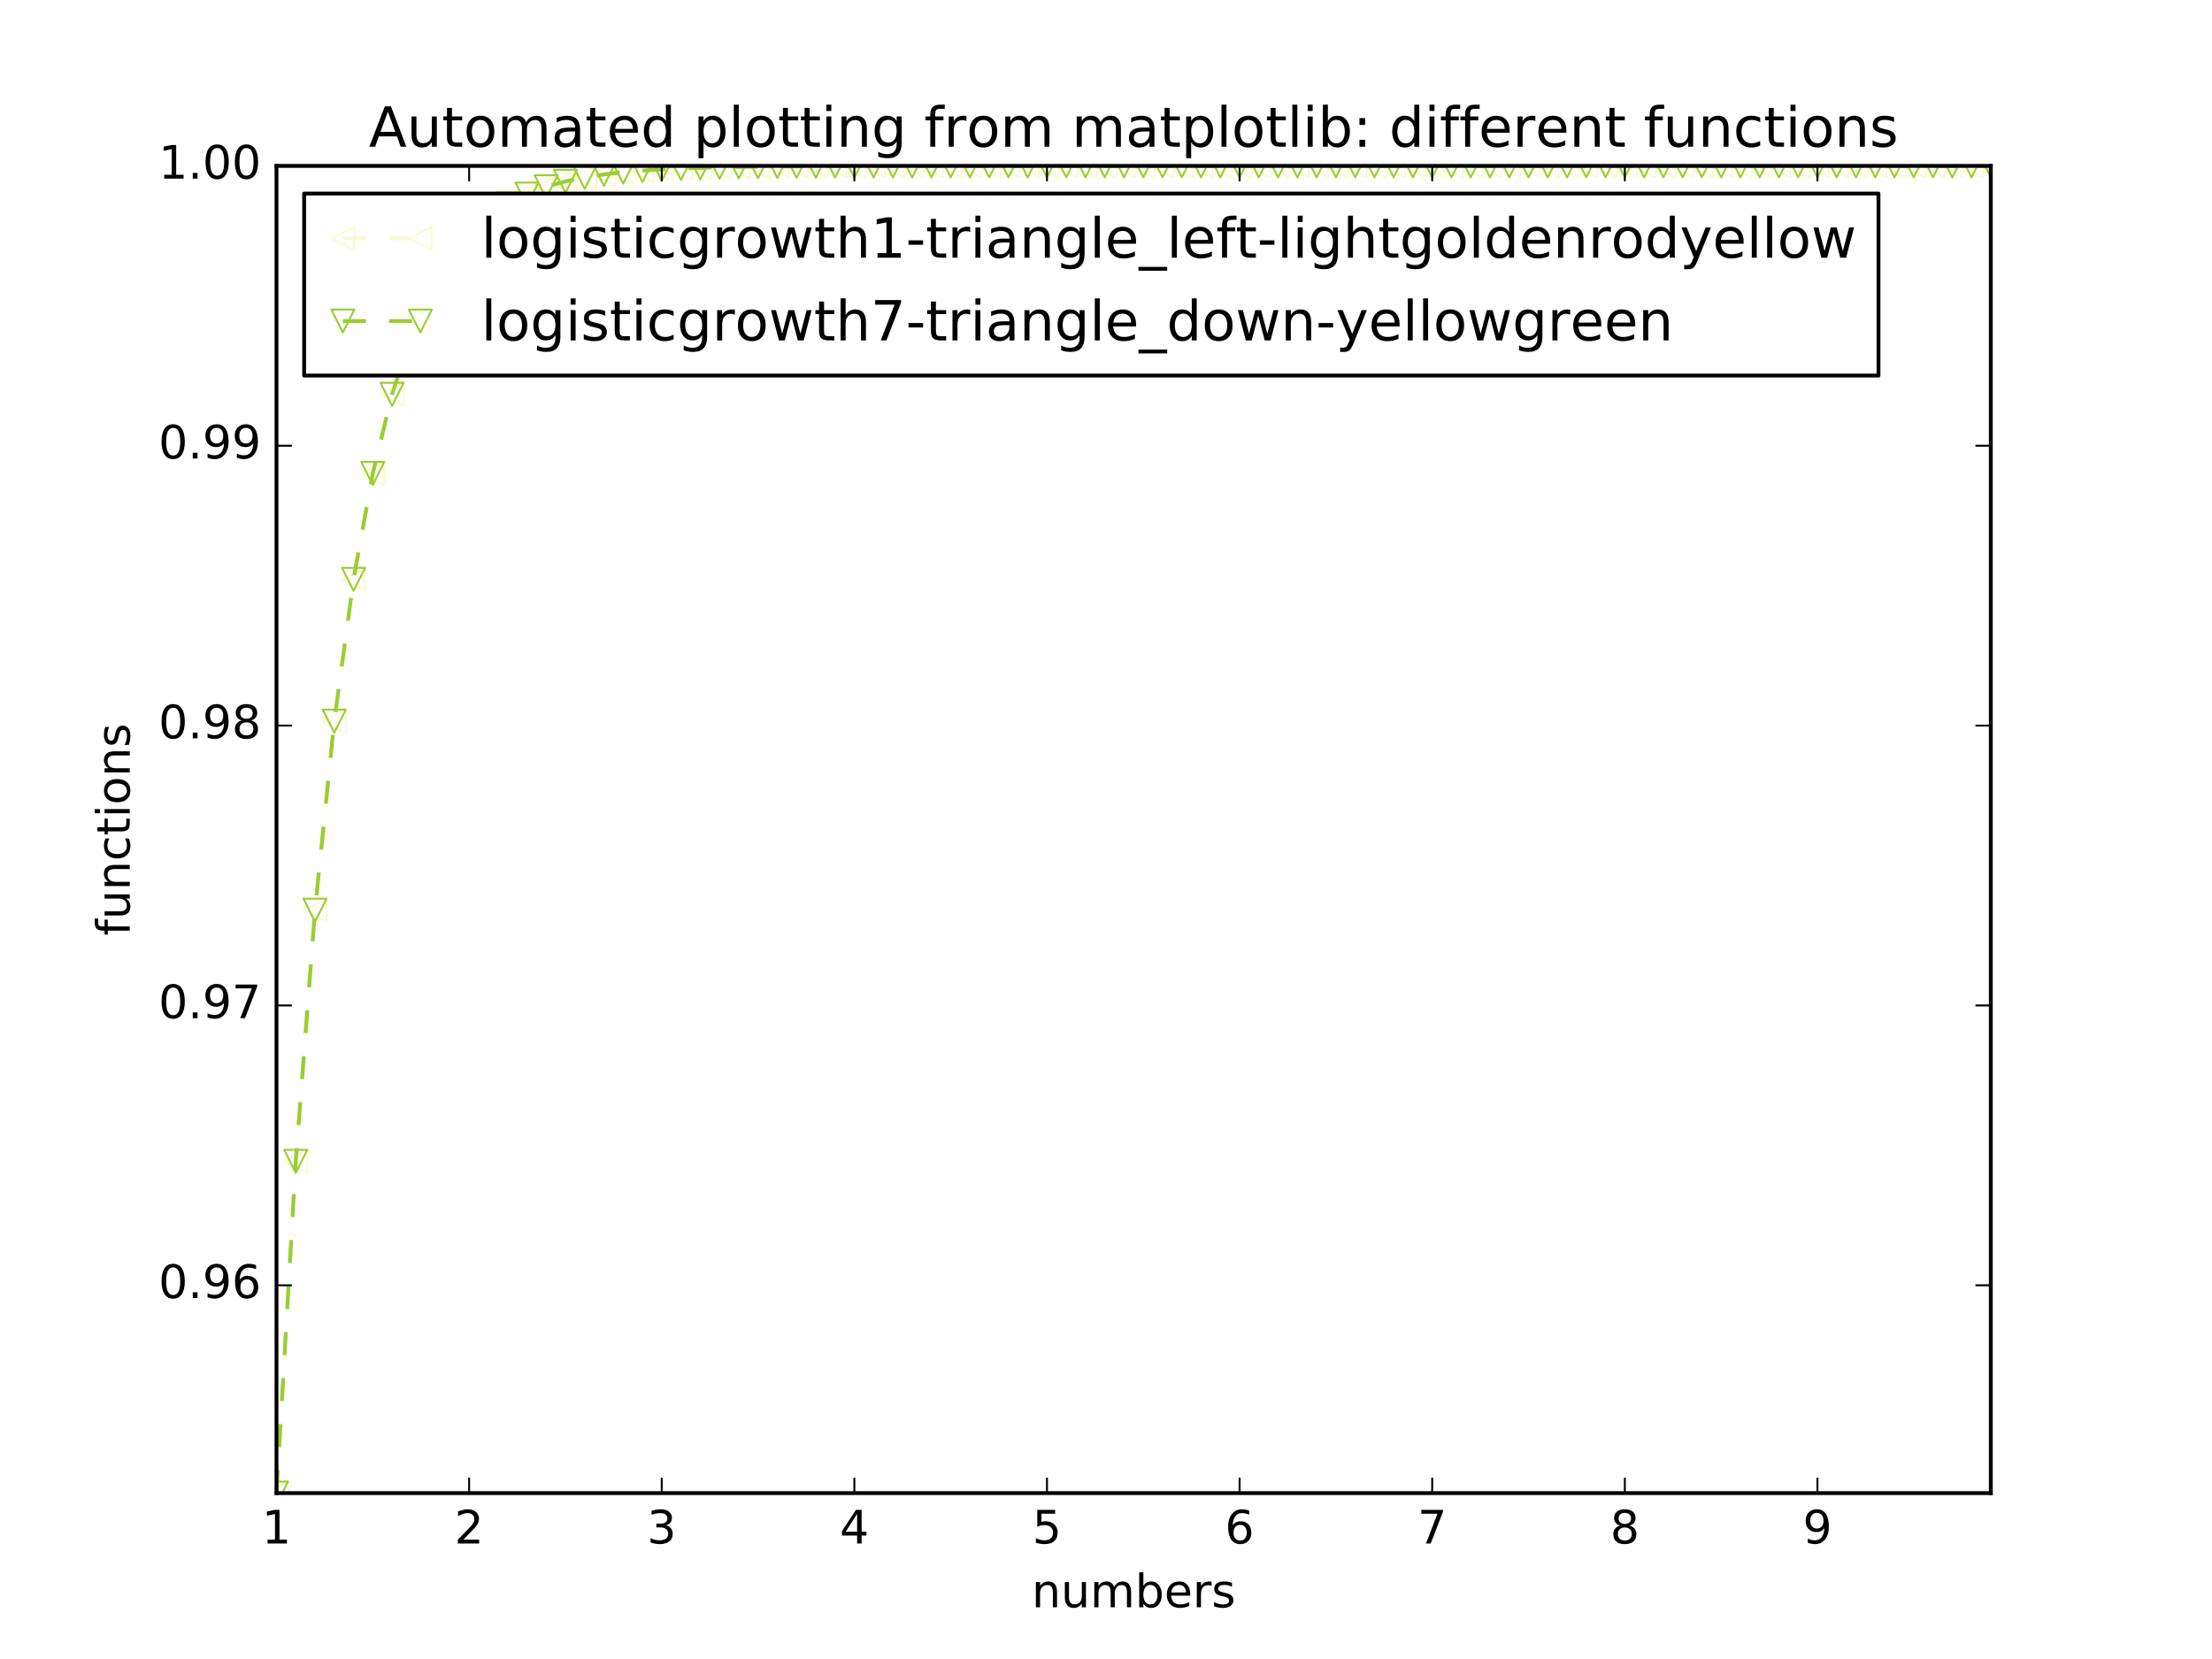 <?xml version="1.0" encoding="utf-8" standalone="no"?>
<!DOCTYPE svg PUBLIC "-//W3C//DTD SVG 1.1//EN"
  "http://www.w3.org/Graphics/SVG/1.1/DTD/svg11.dtd">
<!-- Created with matplotlib (http://matplotlib.org/) -->
<svg height="432pt" version="1.1" viewBox="0 0 576 432" width="576pt" xmlns="http://www.w3.org/2000/svg" xmlns:xlink="http://www.w3.org/1999/xlink">
 <defs>
  <style type="text/css">
*{stroke-linecap:butt;stroke-linejoin:round;stroke-miterlimit:100000;}
  </style>
 </defs>
 <g id="figure_1">
  <g id="patch_1">
   <path d="M 0 432 
L 576 432 
L 576 0 
L 0 0 
z
" style="fill:#ffffff;"/>
  </g>
  <g id="axes_1">
   <g id="patch_2">
    <path d="M 72 388.8 
L 518.4 388.8 
L 518.4 43.2 
L 72 43.2 
z
" style="fill:#ffffff;"/>
   </g>
   <g id="line2d_1">
    <path clip-path="url(#p5b3c8157c1)" d="M 72 388.8 
L 77.016 302.413 
L 82.031 237.017 
L 87.047 187.78 
L 92.063 150.861 
L 97.079 123.264 
L 102.094 102.682 
L 107.11 87.359 
L 112.126 75.965 
L 117.142 67.501 
L 122.157 61.218 
L 127.173 56.557 
L 132.189 53.1 
L 137.204 50.537 
L 142.22 48.636 
L 147.236 47.228 
L 152.252 46.185 
L 157.267 45.411 
L 162.283 44.838 
L 167.299 44.414 
L 172.315 44.099 
L 177.33 43.866 
L 182.346 43.694 
L 187.362 43.566 
L 192.378 43.471 
L 197.393 43.401 
L 202.409 43.349 
L 207.425 43.31 
L 212.44 43.282 
L 217.456 43.26 
L 222.472 43.245 
L 227.488 43.233 
L 232.503 43.225 
L 237.519 43.218 
L 242.535 43.213 
L 247.551 43.21 
L 252.566 43.207 
L 257.582 43.205 
L 262.598 43.204 
L 267.613 43.203 
L 272.629 43.202 
L 277.645 43.202 
L 282.661 43.201 
L 287.676 43.201 
L 292.692 43.201 
L 297.708 43.2 
L 302.724 43.2 
L 307.739 43.2 
L 312.755 43.2 
L 317.771 43.2 
L 322.787 43.2 
L 327.802 43.2 
L 332.818 43.2 
L 337.834 43.2 
L 342.849 43.2 
L 347.865 43.2 
L 352.881 43.2 
L 357.897 43.2 
L 362.912 43.2 
L 367.928 43.2 
L 372.944 43.2 
L 377.96 43.2 
L 382.975 43.2 
L 387.991 43.2 
L 393.007 43.2 
L 398.022 43.2 
L 403.038 43.2 
L 408.054 43.2 
L 413.07 43.2 
L 418.085 43.2 
L 423.101 43.2 
L 428.117 43.2 
L 433.133 43.2 
L 438.148 43.2 
L 443.164 43.2 
L 448.18 43.2 
L 453.196 43.2 
L 458.211 43.2 
L 463.227 43.2 
L 468.243 43.2 
L 473.258 43.2 
L 478.274 43.2 
L 483.29 43.2 
L 488.306 43.2 
L 493.321 43.2 
L 498.337 43.2 
L 503.353 43.2 
L 508.369 43.2 
L 513.384 43.2 
L 518.4 43.2 
" style="fill:none;stroke:#fafad2;stroke-dasharray:6,6;stroke-dashoffset:0.0;"/>
    <defs>
     <path d="M -3 -0 
L 3 3 
L 3 -3 
z
" id="m02a8f4b615" style="stroke:#fafad2;stroke-linejoin:miter;stroke-width:0.5;"/>
    </defs>
    <g clip-path="url(#p5b3c8157c1)">
     <use style="fill:none;stroke:#fafad2;stroke-linejoin:miter;stroke-width:0.5;" x="72.0" xlink:href="#m02a8f4b615" y="388.8"/>
     <use style="fill:none;stroke:#fafad2;stroke-linejoin:miter;stroke-width:0.5;" x="77.016" xlink:href="#m02a8f4b615" y="302.413"/>
     <use style="fill:none;stroke:#fafad2;stroke-linejoin:miter;stroke-width:0.5;" x="82.031" xlink:href="#m02a8f4b615" y="237.017"/>
     <use style="fill:none;stroke:#fafad2;stroke-linejoin:miter;stroke-width:0.5;" x="87.047" xlink:href="#m02a8f4b615" y="187.78"/>
     <use style="fill:none;stroke:#fafad2;stroke-linejoin:miter;stroke-width:0.5;" x="92.063" xlink:href="#m02a8f4b615" y="150.861"/>
     <use style="fill:none;stroke:#fafad2;stroke-linejoin:miter;stroke-width:0.5;" x="97.079" xlink:href="#m02a8f4b615" y="123.264"/>
     <use style="fill:none;stroke:#fafad2;stroke-linejoin:miter;stroke-width:0.5;" x="102.094" xlink:href="#m02a8f4b615" y="102.682"/>
     <use style="fill:none;stroke:#fafad2;stroke-linejoin:miter;stroke-width:0.5;" x="107.11" xlink:href="#m02a8f4b615" y="87.359"/>
     <use style="fill:none;stroke:#fafad2;stroke-linejoin:miter;stroke-width:0.5;" x="112.126" xlink:href="#m02a8f4b615" y="75.965"/>
     <use style="fill:none;stroke:#fafad2;stroke-linejoin:miter;stroke-width:0.5;" x="117.142" xlink:href="#m02a8f4b615" y="67.501"/>
     <use style="fill:none;stroke:#fafad2;stroke-linejoin:miter;stroke-width:0.5;" x="122.157" xlink:href="#m02a8f4b615" y="61.218"/>
     <use style="fill:none;stroke:#fafad2;stroke-linejoin:miter;stroke-width:0.5;" x="127.173" xlink:href="#m02a8f4b615" y="56.557"/>
     <use style="fill:none;stroke:#fafad2;stroke-linejoin:miter;stroke-width:0.5;" x="132.189" xlink:href="#m02a8f4b615" y="53.1"/>
     <use style="fill:none;stroke:#fafad2;stroke-linejoin:miter;stroke-width:0.5;" x="137.204" xlink:href="#m02a8f4b615" y="50.537"/>
     <use style="fill:none;stroke:#fafad2;stroke-linejoin:miter;stroke-width:0.5;" x="142.22" xlink:href="#m02a8f4b615" y="48.636"/>
     <use style="fill:none;stroke:#fafad2;stroke-linejoin:miter;stroke-width:0.5;" x="147.236" xlink:href="#m02a8f4b615" y="47.228"/>
     <use style="fill:none;stroke:#fafad2;stroke-linejoin:miter;stroke-width:0.5;" x="152.252" xlink:href="#m02a8f4b615" y="46.185"/>
     <use style="fill:none;stroke:#fafad2;stroke-linejoin:miter;stroke-width:0.5;" x="157.267" xlink:href="#m02a8f4b615" y="45.411"/>
     <use style="fill:none;stroke:#fafad2;stroke-linejoin:miter;stroke-width:0.5;" x="162.283" xlink:href="#m02a8f4b615" y="44.838"/>
     <use style="fill:none;stroke:#fafad2;stroke-linejoin:miter;stroke-width:0.5;" x="167.299" xlink:href="#m02a8f4b615" y="44.414"/>
     <use style="fill:none;stroke:#fafad2;stroke-linejoin:miter;stroke-width:0.5;" x="172.315" xlink:href="#m02a8f4b615" y="44.099"/>
     <use style="fill:none;stroke:#fafad2;stroke-linejoin:miter;stroke-width:0.5;" x="177.33" xlink:href="#m02a8f4b615" y="43.866"/>
     <use style="fill:none;stroke:#fafad2;stroke-linejoin:miter;stroke-width:0.5;" x="182.346" xlink:href="#m02a8f4b615" y="43.694"/>
     <use style="fill:none;stroke:#fafad2;stroke-linejoin:miter;stroke-width:0.5;" x="187.362" xlink:href="#m02a8f4b615" y="43.566"/>
     <use style="fill:none;stroke:#fafad2;stroke-linejoin:miter;stroke-width:0.5;" x="192.378" xlink:href="#m02a8f4b615" y="43.471"/>
     <use style="fill:none;stroke:#fafad2;stroke-linejoin:miter;stroke-width:0.5;" x="197.393" xlink:href="#m02a8f4b615" y="43.401"/>
     <use style="fill:none;stroke:#fafad2;stroke-linejoin:miter;stroke-width:0.5;" x="202.409" xlink:href="#m02a8f4b615" y="43.349"/>
     <use style="fill:none;stroke:#fafad2;stroke-linejoin:miter;stroke-width:0.5;" x="207.425" xlink:href="#m02a8f4b615" y="43.31"/>
     <use style="fill:none;stroke:#fafad2;stroke-linejoin:miter;stroke-width:0.5;" x="212.44" xlink:href="#m02a8f4b615" y="43.282"/>
     <use style="fill:none;stroke:#fafad2;stroke-linejoin:miter;stroke-width:0.5;" x="217.456" xlink:href="#m02a8f4b615" y="43.26"/>
     <use style="fill:none;stroke:#fafad2;stroke-linejoin:miter;stroke-width:0.5;" x="222.472" xlink:href="#m02a8f4b615" y="43.245"/>
     <use style="fill:none;stroke:#fafad2;stroke-linejoin:miter;stroke-width:0.5;" x="227.488" xlink:href="#m02a8f4b615" y="43.233"/>
     <use style="fill:none;stroke:#fafad2;stroke-linejoin:miter;stroke-width:0.5;" x="232.503" xlink:href="#m02a8f4b615" y="43.225"/>
     <use style="fill:none;stroke:#fafad2;stroke-linejoin:miter;stroke-width:0.5;" x="237.519" xlink:href="#m02a8f4b615" y="43.218"/>
     <use style="fill:none;stroke:#fafad2;stroke-linejoin:miter;stroke-width:0.5;" x="242.535" xlink:href="#m02a8f4b615" y="43.213"/>
     <use style="fill:none;stroke:#fafad2;stroke-linejoin:miter;stroke-width:0.5;" x="247.551" xlink:href="#m02a8f4b615" y="43.21"/>
     <use style="fill:none;stroke:#fafad2;stroke-linejoin:miter;stroke-width:0.5;" x="252.566" xlink:href="#m02a8f4b615" y="43.207"/>
     <use style="fill:none;stroke:#fafad2;stroke-linejoin:miter;stroke-width:0.5;" x="257.582" xlink:href="#m02a8f4b615" y="43.205"/>
     <use style="fill:none;stroke:#fafad2;stroke-linejoin:miter;stroke-width:0.5;" x="262.598" xlink:href="#m02a8f4b615" y="43.204"/>
     <use style="fill:none;stroke:#fafad2;stroke-linejoin:miter;stroke-width:0.5;" x="267.613" xlink:href="#m02a8f4b615" y="43.203"/>
     <use style="fill:none;stroke:#fafad2;stroke-linejoin:miter;stroke-width:0.5;" x="272.629" xlink:href="#m02a8f4b615" y="43.202"/>
     <use style="fill:none;stroke:#fafad2;stroke-linejoin:miter;stroke-width:0.5;" x="277.645" xlink:href="#m02a8f4b615" y="43.202"/>
     <use style="fill:none;stroke:#fafad2;stroke-linejoin:miter;stroke-width:0.5;" x="282.661" xlink:href="#m02a8f4b615" y="43.201"/>
     <use style="fill:none;stroke:#fafad2;stroke-linejoin:miter;stroke-width:0.5;" x="287.676" xlink:href="#m02a8f4b615" y="43.201"/>
     <use style="fill:none;stroke:#fafad2;stroke-linejoin:miter;stroke-width:0.5;" x="292.692" xlink:href="#m02a8f4b615" y="43.201"/>
     <use style="fill:none;stroke:#fafad2;stroke-linejoin:miter;stroke-width:0.5;" x="297.708" xlink:href="#m02a8f4b615" y="43.2"/>
     <use style="fill:none;stroke:#fafad2;stroke-linejoin:miter;stroke-width:0.5;" x="302.724" xlink:href="#m02a8f4b615" y="43.2"/>
     <use style="fill:none;stroke:#fafad2;stroke-linejoin:miter;stroke-width:0.5;" x="307.739" xlink:href="#m02a8f4b615" y="43.2"/>
     <use style="fill:none;stroke:#fafad2;stroke-linejoin:miter;stroke-width:0.5;" x="312.755" xlink:href="#m02a8f4b615" y="43.2"/>
     <use style="fill:none;stroke:#fafad2;stroke-linejoin:miter;stroke-width:0.5;" x="317.771" xlink:href="#m02a8f4b615" y="43.2"/>
     <use style="fill:none;stroke:#fafad2;stroke-linejoin:miter;stroke-width:0.5;" x="322.787" xlink:href="#m02a8f4b615" y="43.2"/>
     <use style="fill:none;stroke:#fafad2;stroke-linejoin:miter;stroke-width:0.5;" x="327.802" xlink:href="#m02a8f4b615" y="43.2"/>
     <use style="fill:none;stroke:#fafad2;stroke-linejoin:miter;stroke-width:0.5;" x="332.818" xlink:href="#m02a8f4b615" y="43.2"/>
     <use style="fill:none;stroke:#fafad2;stroke-linejoin:miter;stroke-width:0.5;" x="337.834" xlink:href="#m02a8f4b615" y="43.2"/>
     <use style="fill:none;stroke:#fafad2;stroke-linejoin:miter;stroke-width:0.5;" x="342.849" xlink:href="#m02a8f4b615" y="43.2"/>
     <use style="fill:none;stroke:#fafad2;stroke-linejoin:miter;stroke-width:0.5;" x="347.865" xlink:href="#m02a8f4b615" y="43.2"/>
     <use style="fill:none;stroke:#fafad2;stroke-linejoin:miter;stroke-width:0.5;" x="352.881" xlink:href="#m02a8f4b615" y="43.2"/>
     <use style="fill:none;stroke:#fafad2;stroke-linejoin:miter;stroke-width:0.5;" x="357.897" xlink:href="#m02a8f4b615" y="43.2"/>
     <use style="fill:none;stroke:#fafad2;stroke-linejoin:miter;stroke-width:0.5;" x="362.912" xlink:href="#m02a8f4b615" y="43.2"/>
     <use style="fill:none;stroke:#fafad2;stroke-linejoin:miter;stroke-width:0.5;" x="367.928" xlink:href="#m02a8f4b615" y="43.2"/>
     <use style="fill:none;stroke:#fafad2;stroke-linejoin:miter;stroke-width:0.5;" x="372.944" xlink:href="#m02a8f4b615" y="43.2"/>
     <use style="fill:none;stroke:#fafad2;stroke-linejoin:miter;stroke-width:0.5;" x="377.96" xlink:href="#m02a8f4b615" y="43.2"/>
     <use style="fill:none;stroke:#fafad2;stroke-linejoin:miter;stroke-width:0.5;" x="382.975" xlink:href="#m02a8f4b615" y="43.2"/>
     <use style="fill:none;stroke:#fafad2;stroke-linejoin:miter;stroke-width:0.5;" x="387.991" xlink:href="#m02a8f4b615" y="43.2"/>
     <use style="fill:none;stroke:#fafad2;stroke-linejoin:miter;stroke-width:0.5;" x="393.007" xlink:href="#m02a8f4b615" y="43.2"/>
     <use style="fill:none;stroke:#fafad2;stroke-linejoin:miter;stroke-width:0.5;" x="398.022" xlink:href="#m02a8f4b615" y="43.2"/>
     <use style="fill:none;stroke:#fafad2;stroke-linejoin:miter;stroke-width:0.5;" x="403.038" xlink:href="#m02a8f4b615" y="43.2"/>
     <use style="fill:none;stroke:#fafad2;stroke-linejoin:miter;stroke-width:0.5;" x="408.054" xlink:href="#m02a8f4b615" y="43.2"/>
     <use style="fill:none;stroke:#fafad2;stroke-linejoin:miter;stroke-width:0.5;" x="413.07" xlink:href="#m02a8f4b615" y="43.2"/>
     <use style="fill:none;stroke:#fafad2;stroke-linejoin:miter;stroke-width:0.5;" x="418.085" xlink:href="#m02a8f4b615" y="43.2"/>
     <use style="fill:none;stroke:#fafad2;stroke-linejoin:miter;stroke-width:0.5;" x="423.101" xlink:href="#m02a8f4b615" y="43.2"/>
     <use style="fill:none;stroke:#fafad2;stroke-linejoin:miter;stroke-width:0.5;" x="428.117" xlink:href="#m02a8f4b615" y="43.2"/>
     <use style="fill:none;stroke:#fafad2;stroke-linejoin:miter;stroke-width:0.5;" x="433.133" xlink:href="#m02a8f4b615" y="43.2"/>
     <use style="fill:none;stroke:#fafad2;stroke-linejoin:miter;stroke-width:0.5;" x="438.148" xlink:href="#m02a8f4b615" y="43.2"/>
     <use style="fill:none;stroke:#fafad2;stroke-linejoin:miter;stroke-width:0.5;" x="443.164" xlink:href="#m02a8f4b615" y="43.2"/>
     <use style="fill:none;stroke:#fafad2;stroke-linejoin:miter;stroke-width:0.5;" x="448.18" xlink:href="#m02a8f4b615" y="43.2"/>
     <use style="fill:none;stroke:#fafad2;stroke-linejoin:miter;stroke-width:0.5;" x="453.196" xlink:href="#m02a8f4b615" y="43.2"/>
     <use style="fill:none;stroke:#fafad2;stroke-linejoin:miter;stroke-width:0.5;" x="458.211" xlink:href="#m02a8f4b615" y="43.2"/>
     <use style="fill:none;stroke:#fafad2;stroke-linejoin:miter;stroke-width:0.5;" x="463.227" xlink:href="#m02a8f4b615" y="43.2"/>
     <use style="fill:none;stroke:#fafad2;stroke-linejoin:miter;stroke-width:0.5;" x="468.243" xlink:href="#m02a8f4b615" y="43.2"/>
     <use style="fill:none;stroke:#fafad2;stroke-linejoin:miter;stroke-width:0.5;" x="473.258" xlink:href="#m02a8f4b615" y="43.2"/>
     <use style="fill:none;stroke:#fafad2;stroke-linejoin:miter;stroke-width:0.5;" x="478.274" xlink:href="#m02a8f4b615" y="43.2"/>
     <use style="fill:none;stroke:#fafad2;stroke-linejoin:miter;stroke-width:0.5;" x="483.29" xlink:href="#m02a8f4b615" y="43.2"/>
     <use style="fill:none;stroke:#fafad2;stroke-linejoin:miter;stroke-width:0.5;" x="488.306" xlink:href="#m02a8f4b615" y="43.2"/>
     <use style="fill:none;stroke:#fafad2;stroke-linejoin:miter;stroke-width:0.5;" x="493.321" xlink:href="#m02a8f4b615" y="43.2"/>
     <use style="fill:none;stroke:#fafad2;stroke-linejoin:miter;stroke-width:0.5;" x="498.337" xlink:href="#m02a8f4b615" y="43.2"/>
     <use style="fill:none;stroke:#fafad2;stroke-linejoin:miter;stroke-width:0.5;" x="503.353" xlink:href="#m02a8f4b615" y="43.2"/>
     <use style="fill:none;stroke:#fafad2;stroke-linejoin:miter;stroke-width:0.5;" x="508.369" xlink:href="#m02a8f4b615" y="43.2"/>
     <use style="fill:none;stroke:#fafad2;stroke-linejoin:miter;stroke-width:0.5;" x="513.384" xlink:href="#m02a8f4b615" y="43.2"/>
     <use style="fill:none;stroke:#fafad2;stroke-linejoin:miter;stroke-width:0.5;" x="518.4" xlink:href="#m02a8f4b615" y="43.2"/>
    </g>
   </g>
   <g id="line2d_2">
    <path clip-path="url(#p5b3c8157c1)" d="M 72 388.8 
L 77.016 302.413 
L 82.031 237.017 
L 87.047 187.78 
L 92.063 150.861 
L 97.079 123.264 
L 102.094 102.682 
L 107.11 87.359 
L 112.126 75.965 
L 117.142 67.501 
L 122.157 61.218 
L 127.173 56.557 
L 132.189 53.1 
L 137.204 50.537 
L 142.22 48.636 
L 147.236 47.228 
L 152.252 46.185 
L 157.267 45.411 
L 162.283 44.838 
L 167.299 44.414 
L 172.315 44.099 
L 177.33 43.866 
L 182.346 43.694 
L 187.362 43.566 
L 192.378 43.471 
L 197.393 43.401 
L 202.409 43.349 
L 207.425 43.31 
L 212.44 43.282 
L 217.456 43.26 
L 222.472 43.245 
L 227.488 43.233 
L 232.503 43.225 
L 237.519 43.218 
L 242.535 43.213 
L 247.551 43.21 
L 252.566 43.207 
L 257.582 43.205 
L 262.598 43.204 
L 267.613 43.203 
L 272.629 43.202 
L 277.645 43.202 
L 282.661 43.201 
L 287.676 43.201 
L 292.692 43.201 
L 297.708 43.2 
L 302.724 43.2 
L 307.739 43.2 
L 312.755 43.2 
L 317.771 43.2 
L 322.787 43.2 
L 327.802 43.2 
L 332.818 43.2 
L 337.834 43.2 
L 342.849 43.2 
L 347.865 43.2 
L 352.881 43.2 
L 357.897 43.2 
L 362.912 43.2 
L 367.928 43.2 
L 372.944 43.2 
L 377.96 43.2 
L 382.975 43.2 
L 387.991 43.2 
L 393.007 43.2 
L 398.022 43.2 
L 403.038 43.2 
L 408.054 43.2 
L 413.07 43.2 
L 418.085 43.2 
L 423.101 43.2 
L 428.117 43.2 
L 433.133 43.2 
L 438.148 43.2 
L 443.164 43.2 
L 448.18 43.2 
L 453.196 43.2 
L 458.211 43.2 
L 463.227 43.2 
L 468.243 43.2 
L 473.258 43.2 
L 478.274 43.2 
L 483.29 43.2 
L 488.306 43.2 
L 493.321 43.2 
L 498.337 43.2 
L 503.353 43.2 
L 508.369 43.2 
L 513.384 43.2 
L 518.4 43.2 
" style="fill:none;stroke:#9acd32;stroke-dasharray:6,6;stroke-dashoffset:0.0;"/>
    <defs>
     <path d="M -0 3 
L 3 -3 
L -3 -3 
z
" id="mf94e49eb8c" style="stroke:#9acd32;stroke-linejoin:miter;stroke-width:0.5;"/>
    </defs>
    <g clip-path="url(#p5b3c8157c1)">
     <use style="fill:none;stroke:#9acd32;stroke-linejoin:miter;stroke-width:0.5;" x="72.0" xlink:href="#mf94e49eb8c" y="388.8"/>
     <use style="fill:none;stroke:#9acd32;stroke-linejoin:miter;stroke-width:0.5;" x="77.016" xlink:href="#mf94e49eb8c" y="302.413"/>
     <use style="fill:none;stroke:#9acd32;stroke-linejoin:miter;stroke-width:0.5;" x="82.031" xlink:href="#mf94e49eb8c" y="237.017"/>
     <use style="fill:none;stroke:#9acd32;stroke-linejoin:miter;stroke-width:0.5;" x="87.047" xlink:href="#mf94e49eb8c" y="187.78"/>
     <use style="fill:none;stroke:#9acd32;stroke-linejoin:miter;stroke-width:0.5;" x="92.063" xlink:href="#mf94e49eb8c" y="150.861"/>
     <use style="fill:none;stroke:#9acd32;stroke-linejoin:miter;stroke-width:0.5;" x="97.079" xlink:href="#mf94e49eb8c" y="123.264"/>
     <use style="fill:none;stroke:#9acd32;stroke-linejoin:miter;stroke-width:0.5;" x="102.094" xlink:href="#mf94e49eb8c" y="102.682"/>
     <use style="fill:none;stroke:#9acd32;stroke-linejoin:miter;stroke-width:0.5;" x="107.11" xlink:href="#mf94e49eb8c" y="87.359"/>
     <use style="fill:none;stroke:#9acd32;stroke-linejoin:miter;stroke-width:0.5;" x="112.126" xlink:href="#mf94e49eb8c" y="75.965"/>
     <use style="fill:none;stroke:#9acd32;stroke-linejoin:miter;stroke-width:0.5;" x="117.142" xlink:href="#mf94e49eb8c" y="67.501"/>
     <use style="fill:none;stroke:#9acd32;stroke-linejoin:miter;stroke-width:0.5;" x="122.157" xlink:href="#mf94e49eb8c" y="61.218"/>
     <use style="fill:none;stroke:#9acd32;stroke-linejoin:miter;stroke-width:0.5;" x="127.173" xlink:href="#mf94e49eb8c" y="56.557"/>
     <use style="fill:none;stroke:#9acd32;stroke-linejoin:miter;stroke-width:0.5;" x="132.189" xlink:href="#mf94e49eb8c" y="53.1"/>
     <use style="fill:none;stroke:#9acd32;stroke-linejoin:miter;stroke-width:0.5;" x="137.204" xlink:href="#mf94e49eb8c" y="50.537"/>
     <use style="fill:none;stroke:#9acd32;stroke-linejoin:miter;stroke-width:0.5;" x="142.22" xlink:href="#mf94e49eb8c" y="48.636"/>
     <use style="fill:none;stroke:#9acd32;stroke-linejoin:miter;stroke-width:0.5;" x="147.236" xlink:href="#mf94e49eb8c" y="47.228"/>
     <use style="fill:none;stroke:#9acd32;stroke-linejoin:miter;stroke-width:0.5;" x="152.252" xlink:href="#mf94e49eb8c" y="46.185"/>
     <use style="fill:none;stroke:#9acd32;stroke-linejoin:miter;stroke-width:0.5;" x="157.267" xlink:href="#mf94e49eb8c" y="45.411"/>
     <use style="fill:none;stroke:#9acd32;stroke-linejoin:miter;stroke-width:0.5;" x="162.283" xlink:href="#mf94e49eb8c" y="44.838"/>
     <use style="fill:none;stroke:#9acd32;stroke-linejoin:miter;stroke-width:0.5;" x="167.299" xlink:href="#mf94e49eb8c" y="44.414"/>
     <use style="fill:none;stroke:#9acd32;stroke-linejoin:miter;stroke-width:0.5;" x="172.315" xlink:href="#mf94e49eb8c" y="44.099"/>
     <use style="fill:none;stroke:#9acd32;stroke-linejoin:miter;stroke-width:0.5;" x="177.33" xlink:href="#mf94e49eb8c" y="43.866"/>
     <use style="fill:none;stroke:#9acd32;stroke-linejoin:miter;stroke-width:0.5;" x="182.346" xlink:href="#mf94e49eb8c" y="43.694"/>
     <use style="fill:none;stroke:#9acd32;stroke-linejoin:miter;stroke-width:0.5;" x="187.362" xlink:href="#mf94e49eb8c" y="43.566"/>
     <use style="fill:none;stroke:#9acd32;stroke-linejoin:miter;stroke-width:0.5;" x="192.378" xlink:href="#mf94e49eb8c" y="43.471"/>
     <use style="fill:none;stroke:#9acd32;stroke-linejoin:miter;stroke-width:0.5;" x="197.393" xlink:href="#mf94e49eb8c" y="43.401"/>
     <use style="fill:none;stroke:#9acd32;stroke-linejoin:miter;stroke-width:0.5;" x="202.409" xlink:href="#mf94e49eb8c" y="43.349"/>
     <use style="fill:none;stroke:#9acd32;stroke-linejoin:miter;stroke-width:0.5;" x="207.425" xlink:href="#mf94e49eb8c" y="43.31"/>
     <use style="fill:none;stroke:#9acd32;stroke-linejoin:miter;stroke-width:0.5;" x="212.44" xlink:href="#mf94e49eb8c" y="43.282"/>
     <use style="fill:none;stroke:#9acd32;stroke-linejoin:miter;stroke-width:0.5;" x="217.456" xlink:href="#mf94e49eb8c" y="43.26"/>
     <use style="fill:none;stroke:#9acd32;stroke-linejoin:miter;stroke-width:0.5;" x="222.472" xlink:href="#mf94e49eb8c" y="43.245"/>
     <use style="fill:none;stroke:#9acd32;stroke-linejoin:miter;stroke-width:0.5;" x="227.488" xlink:href="#mf94e49eb8c" y="43.233"/>
     <use style="fill:none;stroke:#9acd32;stroke-linejoin:miter;stroke-width:0.5;" x="232.503" xlink:href="#mf94e49eb8c" y="43.225"/>
     <use style="fill:none;stroke:#9acd32;stroke-linejoin:miter;stroke-width:0.5;" x="237.519" xlink:href="#mf94e49eb8c" y="43.218"/>
     <use style="fill:none;stroke:#9acd32;stroke-linejoin:miter;stroke-width:0.5;" x="242.535" xlink:href="#mf94e49eb8c" y="43.213"/>
     <use style="fill:none;stroke:#9acd32;stroke-linejoin:miter;stroke-width:0.5;" x="247.551" xlink:href="#mf94e49eb8c" y="43.21"/>
     <use style="fill:none;stroke:#9acd32;stroke-linejoin:miter;stroke-width:0.5;" x="252.566" xlink:href="#mf94e49eb8c" y="43.207"/>
     <use style="fill:none;stroke:#9acd32;stroke-linejoin:miter;stroke-width:0.5;" x="257.582" xlink:href="#mf94e49eb8c" y="43.205"/>
     <use style="fill:none;stroke:#9acd32;stroke-linejoin:miter;stroke-width:0.5;" x="262.598" xlink:href="#mf94e49eb8c" y="43.204"/>
     <use style="fill:none;stroke:#9acd32;stroke-linejoin:miter;stroke-width:0.5;" x="267.613" xlink:href="#mf94e49eb8c" y="43.203"/>
     <use style="fill:none;stroke:#9acd32;stroke-linejoin:miter;stroke-width:0.5;" x="272.629" xlink:href="#mf94e49eb8c" y="43.202"/>
     <use style="fill:none;stroke:#9acd32;stroke-linejoin:miter;stroke-width:0.5;" x="277.645" xlink:href="#mf94e49eb8c" y="43.202"/>
     <use style="fill:none;stroke:#9acd32;stroke-linejoin:miter;stroke-width:0.5;" x="282.661" xlink:href="#mf94e49eb8c" y="43.201"/>
     <use style="fill:none;stroke:#9acd32;stroke-linejoin:miter;stroke-width:0.5;" x="287.676" xlink:href="#mf94e49eb8c" y="43.201"/>
     <use style="fill:none;stroke:#9acd32;stroke-linejoin:miter;stroke-width:0.5;" x="292.692" xlink:href="#mf94e49eb8c" y="43.201"/>
     <use style="fill:none;stroke:#9acd32;stroke-linejoin:miter;stroke-width:0.5;" x="297.708" xlink:href="#mf94e49eb8c" y="43.2"/>
     <use style="fill:none;stroke:#9acd32;stroke-linejoin:miter;stroke-width:0.5;" x="302.724" xlink:href="#mf94e49eb8c" y="43.2"/>
     <use style="fill:none;stroke:#9acd32;stroke-linejoin:miter;stroke-width:0.5;" x="307.739" xlink:href="#mf94e49eb8c" y="43.2"/>
     <use style="fill:none;stroke:#9acd32;stroke-linejoin:miter;stroke-width:0.5;" x="312.755" xlink:href="#mf94e49eb8c" y="43.2"/>
     <use style="fill:none;stroke:#9acd32;stroke-linejoin:miter;stroke-width:0.5;" x="317.771" xlink:href="#mf94e49eb8c" y="43.2"/>
     <use style="fill:none;stroke:#9acd32;stroke-linejoin:miter;stroke-width:0.5;" x="322.787" xlink:href="#mf94e49eb8c" y="43.2"/>
     <use style="fill:none;stroke:#9acd32;stroke-linejoin:miter;stroke-width:0.5;" x="327.802" xlink:href="#mf94e49eb8c" y="43.2"/>
     <use style="fill:none;stroke:#9acd32;stroke-linejoin:miter;stroke-width:0.5;" x="332.818" xlink:href="#mf94e49eb8c" y="43.2"/>
     <use style="fill:none;stroke:#9acd32;stroke-linejoin:miter;stroke-width:0.5;" x="337.834" xlink:href="#mf94e49eb8c" y="43.2"/>
     <use style="fill:none;stroke:#9acd32;stroke-linejoin:miter;stroke-width:0.5;" x="342.849" xlink:href="#mf94e49eb8c" y="43.2"/>
     <use style="fill:none;stroke:#9acd32;stroke-linejoin:miter;stroke-width:0.5;" x="347.865" xlink:href="#mf94e49eb8c" y="43.2"/>
     <use style="fill:none;stroke:#9acd32;stroke-linejoin:miter;stroke-width:0.5;" x="352.881" xlink:href="#mf94e49eb8c" y="43.2"/>
     <use style="fill:none;stroke:#9acd32;stroke-linejoin:miter;stroke-width:0.5;" x="357.897" xlink:href="#mf94e49eb8c" y="43.2"/>
     <use style="fill:none;stroke:#9acd32;stroke-linejoin:miter;stroke-width:0.5;" x="362.912" xlink:href="#mf94e49eb8c" y="43.2"/>
     <use style="fill:none;stroke:#9acd32;stroke-linejoin:miter;stroke-width:0.5;" x="367.928" xlink:href="#mf94e49eb8c" y="43.2"/>
     <use style="fill:none;stroke:#9acd32;stroke-linejoin:miter;stroke-width:0.5;" x="372.944" xlink:href="#mf94e49eb8c" y="43.2"/>
     <use style="fill:none;stroke:#9acd32;stroke-linejoin:miter;stroke-width:0.5;" x="377.96" xlink:href="#mf94e49eb8c" y="43.2"/>
     <use style="fill:none;stroke:#9acd32;stroke-linejoin:miter;stroke-width:0.5;" x="382.975" xlink:href="#mf94e49eb8c" y="43.2"/>
     <use style="fill:none;stroke:#9acd32;stroke-linejoin:miter;stroke-width:0.5;" x="387.991" xlink:href="#mf94e49eb8c" y="43.2"/>
     <use style="fill:none;stroke:#9acd32;stroke-linejoin:miter;stroke-width:0.5;" x="393.007" xlink:href="#mf94e49eb8c" y="43.2"/>
     <use style="fill:none;stroke:#9acd32;stroke-linejoin:miter;stroke-width:0.5;" x="398.022" xlink:href="#mf94e49eb8c" y="43.2"/>
     <use style="fill:none;stroke:#9acd32;stroke-linejoin:miter;stroke-width:0.5;" x="403.038" xlink:href="#mf94e49eb8c" y="43.2"/>
     <use style="fill:none;stroke:#9acd32;stroke-linejoin:miter;stroke-width:0.5;" x="408.054" xlink:href="#mf94e49eb8c" y="43.2"/>
     <use style="fill:none;stroke:#9acd32;stroke-linejoin:miter;stroke-width:0.5;" x="413.07" xlink:href="#mf94e49eb8c" y="43.2"/>
     <use style="fill:none;stroke:#9acd32;stroke-linejoin:miter;stroke-width:0.5;" x="418.085" xlink:href="#mf94e49eb8c" y="43.2"/>
     <use style="fill:none;stroke:#9acd32;stroke-linejoin:miter;stroke-width:0.5;" x="423.101" xlink:href="#mf94e49eb8c" y="43.2"/>
     <use style="fill:none;stroke:#9acd32;stroke-linejoin:miter;stroke-width:0.5;" x="428.117" xlink:href="#mf94e49eb8c" y="43.2"/>
     <use style="fill:none;stroke:#9acd32;stroke-linejoin:miter;stroke-width:0.5;" x="433.133" xlink:href="#mf94e49eb8c" y="43.2"/>
     <use style="fill:none;stroke:#9acd32;stroke-linejoin:miter;stroke-width:0.5;" x="438.148" xlink:href="#mf94e49eb8c" y="43.2"/>
     <use style="fill:none;stroke:#9acd32;stroke-linejoin:miter;stroke-width:0.5;" x="443.164" xlink:href="#mf94e49eb8c" y="43.2"/>
     <use style="fill:none;stroke:#9acd32;stroke-linejoin:miter;stroke-width:0.5;" x="448.18" xlink:href="#mf94e49eb8c" y="43.2"/>
     <use style="fill:none;stroke:#9acd32;stroke-linejoin:miter;stroke-width:0.5;" x="453.196" xlink:href="#mf94e49eb8c" y="43.2"/>
     <use style="fill:none;stroke:#9acd32;stroke-linejoin:miter;stroke-width:0.5;" x="458.211" xlink:href="#mf94e49eb8c" y="43.2"/>
     <use style="fill:none;stroke:#9acd32;stroke-linejoin:miter;stroke-width:0.5;" x="463.227" xlink:href="#mf94e49eb8c" y="43.2"/>
     <use style="fill:none;stroke:#9acd32;stroke-linejoin:miter;stroke-width:0.5;" x="468.243" xlink:href="#mf94e49eb8c" y="43.2"/>
     <use style="fill:none;stroke:#9acd32;stroke-linejoin:miter;stroke-width:0.5;" x="473.258" xlink:href="#mf94e49eb8c" y="43.2"/>
     <use style="fill:none;stroke:#9acd32;stroke-linejoin:miter;stroke-width:0.5;" x="478.274" xlink:href="#mf94e49eb8c" y="43.2"/>
     <use style="fill:none;stroke:#9acd32;stroke-linejoin:miter;stroke-width:0.5;" x="483.29" xlink:href="#mf94e49eb8c" y="43.2"/>
     <use style="fill:none;stroke:#9acd32;stroke-linejoin:miter;stroke-width:0.5;" x="488.306" xlink:href="#mf94e49eb8c" y="43.2"/>
     <use style="fill:none;stroke:#9acd32;stroke-linejoin:miter;stroke-width:0.5;" x="493.321" xlink:href="#mf94e49eb8c" y="43.2"/>
     <use style="fill:none;stroke:#9acd32;stroke-linejoin:miter;stroke-width:0.5;" x="498.337" xlink:href="#mf94e49eb8c" y="43.2"/>
     <use style="fill:none;stroke:#9acd32;stroke-linejoin:miter;stroke-width:0.5;" x="503.353" xlink:href="#mf94e49eb8c" y="43.2"/>
     <use style="fill:none;stroke:#9acd32;stroke-linejoin:miter;stroke-width:0.5;" x="508.369" xlink:href="#mf94e49eb8c" y="43.2"/>
     <use style="fill:none;stroke:#9acd32;stroke-linejoin:miter;stroke-width:0.5;" x="513.384" xlink:href="#mf94e49eb8c" y="43.2"/>
     <use style="fill:none;stroke:#9acd32;stroke-linejoin:miter;stroke-width:0.5;" x="518.4" xlink:href="#mf94e49eb8c" y="43.2"/>
    </g>
   </g>
   <g id="patch_3">
    <path d="M 72 43.2 
L 518.4 43.2 
" style="fill:none;stroke:#000000;stroke-linecap:square;stroke-linejoin:miter;"/>
   </g>
   <g id="patch_4">
    <path d="M 518.4 388.8 
L 518.4 43.2 
" style="fill:none;stroke:#000000;stroke-linecap:square;stroke-linejoin:miter;"/>
   </g>
   <g id="patch_5">
    <path d="M 72 388.8 
L 518.4 388.8 
" style="fill:none;stroke:#000000;stroke-linecap:square;stroke-linejoin:miter;"/>
   </g>
   <g id="patch_6">
    <path d="M 72 388.8 
L 72 43.2 
" style="fill:none;stroke:#000000;stroke-linecap:square;stroke-linejoin:miter;"/>
   </g>
   <g id="matplotlib.axis_1">
    <g id="xtick_1">
     <g id="line2d_3">
      <defs>
       <path d="M 0 0 
L 0 -4 
" id="md3a38bc2bb" style="stroke:#000000;stroke-width:0.5;"/>
      </defs>
      <g>
       <use style="stroke:#000000;stroke-width:0.5;" x="72.0" xlink:href="#md3a38bc2bb" y="388.8"/>
      </g>
     </g>
     <g id="line2d_4">
      <defs>
       <path d="M 0 0 
L 0 4 
" id="mebeb0d2094" style="stroke:#000000;stroke-width:0.5;"/>
      </defs>
      <g>
       <use style="stroke:#000000;stroke-width:0.5;" x="72.0" xlink:href="#mebeb0d2094" y="43.2"/>
      </g>
     </g>
     <g id="text_1">
      <!-- 1 -->
      <defs>
       <path d="M 12.406 8.297 
L 28.516 8.297 
L 28.516 63.922 
L 10.984 60.406 
L 10.984 69.391 
L 28.422 72.906 
L 38.281 72.906 
L 38.281 8.297 
L 54.391 8.297 
L 54.391 0 
L 12.406 0 
z
" id="BitstreamVeraSans-Roman-31"/>
      </defs>
      <g transform="translate(68.183 401.918)scale(0.12 -0.12)">
       <use xlink:href="#BitstreamVeraSans-Roman-31"/>
      </g>
     </g>
    </g>
    <g id="xtick_2">
     <g id="line2d_5">
      <g>
       <use style="stroke:#000000;stroke-width:0.5;" x="122.157" xlink:href="#md3a38bc2bb" y="388.8"/>
      </g>
     </g>
     <g id="line2d_6">
      <g>
       <use style="stroke:#000000;stroke-width:0.5;" x="122.157" xlink:href="#mebeb0d2094" y="43.2"/>
      </g>
     </g>
     <g id="text_2">
      <!-- 2 -->
      <defs>
       <path d="M 19.188 8.297 
L 53.609 8.297 
L 53.609 0 
L 7.328 0 
L 7.328 8.297 
Q 12.938 14.109 22.625 23.891 
Q 32.328 33.688 34.812 36.531 
Q 39.547 41.844 41.422 45.531 
Q 43.312 49.219 43.312 52.781 
Q 43.312 58.594 39.234 62.25 
Q 35.156 65.922 28.609 65.922 
Q 23.969 65.922 18.812 64.312 
Q 13.672 62.703 7.812 59.422 
L 7.812 69.391 
Q 13.766 71.781 18.938 73 
Q 24.125 74.219 28.422 74.219 
Q 39.75 74.219 46.484 68.547 
Q 53.219 62.891 53.219 53.422 
Q 53.219 48.922 51.531 44.891 
Q 49.859 40.875 45.406 35.406 
Q 44.188 33.984 37.641 27.219 
Q 31.109 20.453 19.188 8.297 
" id="BitstreamVeraSans-Roman-32"/>
      </defs>
      <g transform="translate(118.34 401.918)scale(0.12 -0.12)">
       <use xlink:href="#BitstreamVeraSans-Roman-32"/>
      </g>
     </g>
    </g>
    <g id="xtick_3">
     <g id="line2d_7">
      <g>
       <use style="stroke:#000000;stroke-width:0.5;" x="172.315" xlink:href="#md3a38bc2bb" y="388.8"/>
      </g>
     </g>
     <g id="line2d_8">
      <g>
       <use style="stroke:#000000;stroke-width:0.5;" x="172.315" xlink:href="#mebeb0d2094" y="43.2"/>
      </g>
     </g>
     <g id="text_3">
      <!-- 3 -->
      <defs>
       <path d="M 40.578 39.312 
Q 47.656 37.797 51.625 33 
Q 55.609 28.219 55.609 21.188 
Q 55.609 10.406 48.188 4.484 
Q 40.766 -1.422 27.094 -1.422 
Q 22.516 -1.422 17.656 -0.516 
Q 12.797 0.391 7.625 2.203 
L 7.625 11.719 
Q 11.719 9.328 16.594 8.109 
Q 21.484 6.891 26.812 6.891 
Q 36.078 6.891 40.938 10.547 
Q 45.797 14.203 45.797 21.188 
Q 45.797 27.641 41.281 31.266 
Q 36.766 34.906 28.719 34.906 
L 20.219 34.906 
L 20.219 43.016 
L 29.109 43.016 
Q 36.375 43.016 40.234 45.922 
Q 44.094 48.828 44.094 54.297 
Q 44.094 59.906 40.109 62.906 
Q 36.141 65.922 28.719 65.922 
Q 24.656 65.922 20.016 65.031 
Q 15.375 64.156 9.812 62.312 
L 9.812 71.094 
Q 15.438 72.656 20.344 73.438 
Q 25.25 74.219 29.594 74.219 
Q 40.828 74.219 47.359 69.109 
Q 53.906 64.016 53.906 55.328 
Q 53.906 49.266 50.438 45.094 
Q 46.969 40.922 40.578 39.312 
" id="BitstreamVeraSans-Roman-33"/>
      </defs>
      <g transform="translate(168.497 401.918)scale(0.12 -0.12)">
       <use xlink:href="#BitstreamVeraSans-Roman-33"/>
      </g>
     </g>
    </g>
    <g id="xtick_4">
     <g id="line2d_9">
      <g>
       <use style="stroke:#000000;stroke-width:0.5;" x="222.472" xlink:href="#md3a38bc2bb" y="388.8"/>
      </g>
     </g>
     <g id="line2d_10">
      <g>
       <use style="stroke:#000000;stroke-width:0.5;" x="222.472" xlink:href="#mebeb0d2094" y="43.2"/>
      </g>
     </g>
     <g id="text_4">
      <!-- 4 -->
      <defs>
       <path d="M 37.797 64.312 
L 12.891 25.391 
L 37.797 25.391 
z
M 35.203 72.906 
L 47.609 72.906 
L 47.609 25.391 
L 58.016 25.391 
L 58.016 17.188 
L 47.609 17.188 
L 47.609 0 
L 37.797 0 
L 37.797 17.188 
L 4.891 17.188 
L 4.891 26.703 
z
" id="BitstreamVeraSans-Roman-34"/>
      </defs>
      <g transform="translate(218.654 401.918)scale(0.12 -0.12)">
       <use xlink:href="#BitstreamVeraSans-Roman-34"/>
      </g>
     </g>
    </g>
    <g id="xtick_5">
     <g id="line2d_11">
      <g>
       <use style="stroke:#000000;stroke-width:0.5;" x="272.629" xlink:href="#md3a38bc2bb" y="388.8"/>
      </g>
     </g>
     <g id="line2d_12">
      <g>
       <use style="stroke:#000000;stroke-width:0.5;" x="272.629" xlink:href="#mebeb0d2094" y="43.2"/>
      </g>
     </g>
     <g id="text_5">
      <!-- 5 -->
      <defs>
       <path d="M 10.797 72.906 
L 49.516 72.906 
L 49.516 64.594 
L 19.828 64.594 
L 19.828 46.734 
Q 21.969 47.469 24.109 47.828 
Q 26.266 48.188 28.422 48.188 
Q 40.625 48.188 47.75 41.5 
Q 54.891 34.812 54.891 23.391 
Q 54.891 11.625 47.562 5.094 
Q 40.234 -1.422 26.906 -1.422 
Q 22.312 -1.422 17.547 -0.641 
Q 12.797 0.141 7.719 1.703 
L 7.719 11.625 
Q 12.109 9.234 16.797 8.062 
Q 21.484 6.891 26.703 6.891 
Q 35.156 6.891 40.078 11.328 
Q 45.016 15.766 45.016 23.391 
Q 45.016 31 40.078 35.438 
Q 35.156 39.891 26.703 39.891 
Q 22.75 39.891 18.812 39.016 
Q 14.891 38.141 10.797 36.281 
z
" id="BitstreamVeraSans-Roman-35"/>
      </defs>
      <g transform="translate(268.812 401.918)scale(0.12 -0.12)">
       <use xlink:href="#BitstreamVeraSans-Roman-35"/>
      </g>
     </g>
    </g>
    <g id="xtick_6">
     <g id="line2d_13">
      <g>
       <use style="stroke:#000000;stroke-width:0.5;" x="322.787" xlink:href="#md3a38bc2bb" y="388.8"/>
      </g>
     </g>
     <g id="line2d_14">
      <g>
       <use style="stroke:#000000;stroke-width:0.5;" x="322.787" xlink:href="#mebeb0d2094" y="43.2"/>
      </g>
     </g>
     <g id="text_6">
      <!-- 6 -->
      <defs>
       <path d="M 33.016 40.375 
Q 26.375 40.375 22.484 35.828 
Q 18.609 31.297 18.609 23.391 
Q 18.609 15.531 22.484 10.953 
Q 26.375 6.391 33.016 6.391 
Q 39.656 6.391 43.531 10.953 
Q 47.406 15.531 47.406 23.391 
Q 47.406 31.297 43.531 35.828 
Q 39.656 40.375 33.016 40.375 
M 52.594 71.297 
L 52.594 62.312 
Q 48.875 64.062 45.094 64.984 
Q 41.312 65.922 37.594 65.922 
Q 27.828 65.922 22.672 59.328 
Q 17.531 52.734 16.797 39.406 
Q 19.672 43.656 24.016 45.922 
Q 28.375 48.188 33.594 48.188 
Q 44.578 48.188 50.953 41.516 
Q 57.328 34.859 57.328 23.391 
Q 57.328 12.156 50.688 5.359 
Q 44.047 -1.422 33.016 -1.422 
Q 20.359 -1.422 13.672 8.266 
Q 6.984 17.969 6.984 36.375 
Q 6.984 53.656 15.188 63.938 
Q 23.391 74.219 37.203 74.219 
Q 40.922 74.219 44.703 73.484 
Q 48.484 72.75 52.594 71.297 
" id="BitstreamVeraSans-Roman-36"/>
      </defs>
      <g transform="translate(318.969 401.918)scale(0.12 -0.12)">
       <use xlink:href="#BitstreamVeraSans-Roman-36"/>
      </g>
     </g>
    </g>
    <g id="xtick_7">
     <g id="line2d_15">
      <g>
       <use style="stroke:#000000;stroke-width:0.5;" x="372.944" xlink:href="#md3a38bc2bb" y="388.8"/>
      </g>
     </g>
     <g id="line2d_16">
      <g>
       <use style="stroke:#000000;stroke-width:0.5;" x="372.944" xlink:href="#mebeb0d2094" y="43.2"/>
      </g>
     </g>
     <g id="text_7">
      <!-- 7 -->
      <defs>
       <path d="M 8.203 72.906 
L 55.078 72.906 
L 55.078 68.703 
L 28.609 0 
L 18.312 0 
L 43.219 64.594 
L 8.203 64.594 
z
" id="BitstreamVeraSans-Roman-37"/>
      </defs>
      <g transform="translate(369.126 401.918)scale(0.12 -0.12)">
       <use xlink:href="#BitstreamVeraSans-Roman-37"/>
      </g>
     </g>
    </g>
    <g id="xtick_8">
     <g id="line2d_17">
      <g>
       <use style="stroke:#000000;stroke-width:0.5;" x="423.101" xlink:href="#md3a38bc2bb" y="388.8"/>
      </g>
     </g>
     <g id="line2d_18">
      <g>
       <use style="stroke:#000000;stroke-width:0.5;" x="423.101" xlink:href="#mebeb0d2094" y="43.2"/>
      </g>
     </g>
     <g id="text_8">
      <!-- 8 -->
      <defs>
       <path d="M 31.781 34.625 
Q 24.75 34.625 20.719 30.859 
Q 16.703 27.094 16.703 20.516 
Q 16.703 13.922 20.719 10.156 
Q 24.75 6.391 31.781 6.391 
Q 38.812 6.391 42.859 10.172 
Q 46.922 13.969 46.922 20.516 
Q 46.922 27.094 42.891 30.859 
Q 38.875 34.625 31.781 34.625 
M 21.922 38.812 
Q 15.578 40.375 12.031 44.719 
Q 8.5 49.078 8.5 55.328 
Q 8.5 64.062 14.719 69.141 
Q 20.953 74.219 31.781 74.219 
Q 42.672 74.219 48.875 69.141 
Q 55.078 64.062 55.078 55.328 
Q 55.078 49.078 51.531 44.719 
Q 48 40.375 41.703 38.812 
Q 48.828 37.156 52.797 32.312 
Q 56.781 27.484 56.781 20.516 
Q 56.781 9.906 50.312 4.234 
Q 43.844 -1.422 31.781 -1.422 
Q 19.734 -1.422 13.25 4.234 
Q 6.781 9.906 6.781 20.516 
Q 6.781 27.484 10.781 32.312 
Q 14.797 37.156 21.922 38.812 
M 18.312 54.391 
Q 18.312 48.734 21.844 45.562 
Q 25.391 42.391 31.781 42.391 
Q 38.141 42.391 41.719 45.562 
Q 45.312 48.734 45.312 54.391 
Q 45.312 60.062 41.719 63.234 
Q 38.141 66.406 31.781 66.406 
Q 25.391 66.406 21.844 63.234 
Q 18.312 60.062 18.312 54.391 
" id="BitstreamVeraSans-Roman-38"/>
      </defs>
      <g transform="translate(419.284 401.918)scale(0.12 -0.12)">
       <use xlink:href="#BitstreamVeraSans-Roman-38"/>
      </g>
     </g>
    </g>
    <g id="xtick_9">
     <g id="line2d_19">
      <g>
       <use style="stroke:#000000;stroke-width:0.5;" x="473.258" xlink:href="#md3a38bc2bb" y="388.8"/>
      </g>
     </g>
     <g id="line2d_20">
      <g>
       <use style="stroke:#000000;stroke-width:0.5;" x="473.258" xlink:href="#mebeb0d2094" y="43.2"/>
      </g>
     </g>
     <g id="text_9">
      <!-- 9 -->
      <defs>
       <path d="M 10.984 1.516 
L 10.984 10.5 
Q 14.703 8.734 18.5 7.812 
Q 22.312 6.891 25.984 6.891 
Q 35.75 6.891 40.891 13.453 
Q 46.047 20.016 46.781 33.406 
Q 43.953 29.203 39.594 26.953 
Q 35.25 24.703 29.984 24.703 
Q 19.047 24.703 12.672 31.312 
Q 6.297 37.938 6.297 49.422 
Q 6.297 60.641 12.938 67.422 
Q 19.578 74.219 30.609 74.219 
Q 43.266 74.219 49.922 64.516 
Q 56.594 54.828 56.594 36.375 
Q 56.594 19.141 48.406 8.859 
Q 40.234 -1.422 26.422 -1.422 
Q 22.703 -1.422 18.891 -0.688 
Q 15.094 0.047 10.984 1.516 
M 30.609 32.422 
Q 37.25 32.422 41.125 36.953 
Q 45.016 41.5 45.016 49.422 
Q 45.016 57.281 41.125 61.844 
Q 37.25 66.406 30.609 66.406 
Q 23.969 66.406 20.094 61.844 
Q 16.219 57.281 16.219 49.422 
Q 16.219 41.5 20.094 36.953 
Q 23.969 32.422 30.609 32.422 
" id="BitstreamVeraSans-Roman-39"/>
      </defs>
      <g transform="translate(469.441 401.918)scale(0.12 -0.12)">
       <use xlink:href="#BitstreamVeraSans-Roman-39"/>
      </g>
     </g>
    </g>
    <g id="text_10">
     <!-- numbers -->
     <defs>
      <path d="M 54.891 33.016 
L 54.891 0 
L 45.906 0 
L 45.906 32.719 
Q 45.906 40.484 42.875 44.328 
Q 39.844 48.188 33.797 48.188 
Q 26.516 48.188 22.312 43.547 
Q 18.109 38.922 18.109 30.906 
L 18.109 0 
L 9.078 0 
L 9.078 54.688 
L 18.109 54.688 
L 18.109 46.188 
Q 21.344 51.125 25.703 53.562 
Q 30.078 56 35.797 56 
Q 45.219 56 50.047 50.172 
Q 54.891 44.344 54.891 33.016 
" id="BitstreamVeraSans-Roman-6e"/>
      <path d="M 52 44.188 
Q 55.375 50.25 60.062 53.125 
Q 64.75 56 71.094 56 
Q 79.641 56 84.281 50.016 
Q 88.922 44.047 88.922 33.016 
L 88.922 0 
L 79.891 0 
L 79.891 32.719 
Q 79.891 40.578 77.094 44.375 
Q 74.312 48.188 68.609 48.188 
Q 61.625 48.188 57.562 43.547 
Q 53.516 38.922 53.516 30.906 
L 53.516 0 
L 44.484 0 
L 44.484 32.719 
Q 44.484 40.625 41.703 44.406 
Q 38.922 48.188 33.109 48.188 
Q 26.219 48.188 22.156 43.531 
Q 18.109 38.875 18.109 30.906 
L 18.109 0 
L 9.078 0 
L 9.078 54.688 
L 18.109 54.688 
L 18.109 46.188 
Q 21.188 51.219 25.484 53.609 
Q 29.781 56 35.688 56 
Q 41.656 56 45.828 52.969 
Q 50 49.953 52 44.188 
" id="BitstreamVeraSans-Roman-6d"/>
      <path d="M 56.203 29.594 
L 56.203 25.203 
L 14.891 25.203 
Q 15.484 15.922 20.484 11.062 
Q 25.484 6.203 34.422 6.203 
Q 39.594 6.203 44.453 7.469 
Q 49.312 8.734 54.109 11.281 
L 54.109 2.781 
Q 49.266 0.734 44.188 -0.344 
Q 39.109 -1.422 33.891 -1.422 
Q 20.797 -1.422 13.156 6.188 
Q 5.516 13.812 5.516 26.812 
Q 5.516 40.234 12.766 48.109 
Q 20.016 56 32.328 56 
Q 43.359 56 49.781 48.891 
Q 56.203 41.797 56.203 29.594 
M 47.219 32.234 
Q 47.125 39.594 43.094 43.984 
Q 39.062 48.391 32.422 48.391 
Q 24.906 48.391 20.391 44.141 
Q 15.875 39.891 15.188 32.172 
z
" id="BitstreamVeraSans-Roman-65"/>
      <path d="M 8.5 21.578 
L 8.5 54.688 
L 17.484 54.688 
L 17.484 21.922 
Q 17.484 14.156 20.5 10.266 
Q 23.531 6.391 29.594 6.391 
Q 36.859 6.391 41.078 11.031 
Q 45.312 15.672 45.312 23.688 
L 45.312 54.688 
L 54.297 54.688 
L 54.297 0 
L 45.312 0 
L 45.312 8.406 
Q 42.047 3.422 37.719 1 
Q 33.406 -1.422 27.688 -1.422 
Q 18.266 -1.422 13.375 4.438 
Q 8.5 10.297 8.5 21.578 
" id="BitstreamVeraSans-Roman-75"/>
      <path d="M 41.109 46.297 
Q 39.594 47.172 37.812 47.578 
Q 36.031 48 33.891 48 
Q 26.266 48 22.188 43.047 
Q 18.109 38.094 18.109 28.812 
L 18.109 0 
L 9.078 0 
L 9.078 54.688 
L 18.109 54.688 
L 18.109 46.188 
Q 20.953 51.172 25.484 53.578 
Q 30.031 56 36.531 56 
Q 37.453 56 38.578 55.875 
Q 39.703 55.766 41.062 55.516 
z
" id="BitstreamVeraSans-Roman-72"/>
      <path d="M 44.281 53.078 
L 44.281 44.578 
Q 40.484 46.531 36.375 47.5 
Q 32.281 48.484 27.875 48.484 
Q 21.188 48.484 17.844 46.438 
Q 14.5 44.391 14.5 40.281 
Q 14.5 37.156 16.891 35.375 
Q 19.281 33.594 26.516 31.984 
L 29.594 31.297 
Q 39.156 29.25 43.188 25.516 
Q 47.219 21.781 47.219 15.094 
Q 47.219 7.469 41.188 3.016 
Q 35.156 -1.422 24.609 -1.422 
Q 20.219 -1.422 15.453 -0.562 
Q 10.688 0.297 5.422 2 
L 5.422 11.281 
Q 10.406 8.688 15.234 7.391 
Q 20.062 6.109 24.812 6.109 
Q 31.156 6.109 34.562 8.281 
Q 37.984 10.453 37.984 14.406 
Q 37.984 18.062 35.516 20.016 
Q 33.062 21.969 24.703 23.781 
L 21.578 24.516 
Q 13.234 26.266 9.516 29.906 
Q 5.812 33.547 5.812 39.891 
Q 5.812 47.609 11.281 51.797 
Q 16.75 56 26.812 56 
Q 31.781 56 36.172 55.266 
Q 40.578 54.547 44.281 53.078 
" id="BitstreamVeraSans-Roman-73"/>
      <path d="M 48.688 27.297 
Q 48.688 37.203 44.609 42.844 
Q 40.531 48.484 33.406 48.484 
Q 26.266 48.484 22.188 42.844 
Q 18.109 37.203 18.109 27.297 
Q 18.109 17.391 22.188 11.75 
Q 26.266 6.109 33.406 6.109 
Q 40.531 6.109 44.609 11.75 
Q 48.688 17.391 48.688 27.297 
M 18.109 46.391 
Q 20.953 51.266 25.266 53.625 
Q 29.594 56 35.594 56 
Q 45.562 56 51.781 48.094 
Q 58.016 40.188 58.016 27.297 
Q 58.016 14.406 51.781 6.484 
Q 45.562 -1.422 35.594 -1.422 
Q 29.594 -1.422 25.266 0.953 
Q 20.953 3.328 18.109 8.203 
L 18.109 0 
L 9.078 0 
L 9.078 75.984 
L 18.109 75.984 
z
" id="BitstreamVeraSans-Roman-62"/>
     </defs>
     <g transform="translate(268.658 418.532)scale(0.12 -0.12)">
      <use xlink:href="#BitstreamVeraSans-Roman-6e"/>
      <use x="63.379" xlink:href="#BitstreamVeraSans-Roman-75"/>
      <use x="126.758" xlink:href="#BitstreamVeraSans-Roman-6d"/>
      <use x="224.17" xlink:href="#BitstreamVeraSans-Roman-62"/>
      <use x="287.646" xlink:href="#BitstreamVeraSans-Roman-65"/>
      <use x="349.17" xlink:href="#BitstreamVeraSans-Roman-72"/>
      <use x="390.283" xlink:href="#BitstreamVeraSans-Roman-73"/>
     </g>
    </g>
   </g>
   <g id="matplotlib.axis_2">
    <g id="ytick_1">
     <g id="line2d_21">
      <defs>
       <path d="M 0 0 
L 4 0 
" id="mc1e7f28cbf" style="stroke:#000000;stroke-width:0.5;"/>
      </defs>
      <g>
       <use style="stroke:#000000;stroke-width:0.5;" x="72.0" xlink:href="#mc1e7f28cbf" y="334.686"/>
      </g>
     </g>
     <g id="line2d_22">
      <defs>
       <path d="M 0 0 
L -4 0 
" id="m1fc2233bba" style="stroke:#000000;stroke-width:0.5;"/>
      </defs>
      <g>
       <use style="stroke:#000000;stroke-width:0.5;" x="518.4" xlink:href="#m1fc2233bba" y="334.686"/>
      </g>
     </g>
     <g id="text_11">
      <!-- 0.96 -->
      <defs>
       <path d="M 31.781 66.406 
Q 24.172 66.406 20.328 58.906 
Q 16.5 51.422 16.5 36.375 
Q 16.5 21.391 20.328 13.891 
Q 24.172 6.391 31.781 6.391 
Q 39.453 6.391 43.281 13.891 
Q 47.125 21.391 47.125 36.375 
Q 47.125 51.422 43.281 58.906 
Q 39.453 66.406 31.781 66.406 
M 31.781 74.219 
Q 44.047 74.219 50.516 64.516 
Q 56.984 54.828 56.984 36.375 
Q 56.984 17.969 50.516 8.266 
Q 44.047 -1.422 31.781 -1.422 
Q 19.531 -1.422 13.062 8.266 
Q 6.594 17.969 6.594 36.375 
Q 6.594 54.828 13.062 64.516 
Q 19.531 74.219 31.781 74.219 
" id="BitstreamVeraSans-Roman-30"/>
       <path d="M 10.688 12.406 
L 21 12.406 
L 21 0 
L 10.688 0 
z
" id="BitstreamVeraSans-Roman-2e"/>
      </defs>
      <g transform="translate(41.281 337.998)scale(0.12 -0.12)">
       <use xlink:href="#BitstreamVeraSans-Roman-30"/>
       <use x="63.623" xlink:href="#BitstreamVeraSans-Roman-2e"/>
       <use x="95.41" xlink:href="#BitstreamVeraSans-Roman-39"/>
       <use x="159.033" xlink:href="#BitstreamVeraSans-Roman-36"/>
      </g>
     </g>
    </g>
    <g id="ytick_2">
     <g id="line2d_23">
      <g>
       <use style="stroke:#000000;stroke-width:0.5;" x="72.0" xlink:href="#mc1e7f28cbf" y="261.815"/>
      </g>
     </g>
     <g id="line2d_24">
      <g>
       <use style="stroke:#000000;stroke-width:0.5;" x="518.4" xlink:href="#m1fc2233bba" y="261.815"/>
      </g>
     </g>
     <g id="text_12">
      <!-- 0.97 -->
      <g transform="translate(41.281 265.126)scale(0.12 -0.12)">
       <use xlink:href="#BitstreamVeraSans-Roman-30"/>
       <use x="63.623" xlink:href="#BitstreamVeraSans-Roman-2e"/>
       <use x="95.41" xlink:href="#BitstreamVeraSans-Roman-39"/>
       <use x="159.033" xlink:href="#BitstreamVeraSans-Roman-37"/>
      </g>
     </g>
    </g>
    <g id="ytick_3">
     <g id="line2d_25">
      <g>
       <use style="stroke:#000000;stroke-width:0.5;" x="72.0" xlink:href="#mc1e7f28cbf" y="188.943"/>
      </g>
     </g>
     <g id="line2d_26">
      <g>
       <use style="stroke:#000000;stroke-width:0.5;" x="518.4" xlink:href="#m1fc2233bba" y="188.943"/>
      </g>
     </g>
     <g id="text_13">
      <!-- 0.98 -->
      <g transform="translate(41.281 192.254)scale(0.12 -0.12)">
       <use xlink:href="#BitstreamVeraSans-Roman-30"/>
       <use x="63.623" xlink:href="#BitstreamVeraSans-Roman-2e"/>
       <use x="95.41" xlink:href="#BitstreamVeraSans-Roman-39"/>
       <use x="159.033" xlink:href="#BitstreamVeraSans-Roman-38"/>
      </g>
     </g>
    </g>
    <g id="ytick_4">
     <g id="line2d_27">
      <g>
       <use style="stroke:#000000;stroke-width:0.5;" x="72.0" xlink:href="#mc1e7f28cbf" y="116.072"/>
      </g>
     </g>
     <g id="line2d_28">
      <g>
       <use style="stroke:#000000;stroke-width:0.5;" x="518.4" xlink:href="#m1fc2233bba" y="116.072"/>
      </g>
     </g>
     <g id="text_14">
      <!-- 0.99 -->
      <g transform="translate(41.281 119.383)scale(0.12 -0.12)">
       <use xlink:href="#BitstreamVeraSans-Roman-30"/>
       <use x="63.623" xlink:href="#BitstreamVeraSans-Roman-2e"/>
       <use x="95.41" xlink:href="#BitstreamVeraSans-Roman-39"/>
       <use x="159.033" xlink:href="#BitstreamVeraSans-Roman-39"/>
      </g>
     </g>
    </g>
    <g id="ytick_5">
     <g id="text_15">
      <!-- 1.00 -->
      <g transform="translate(41.281 46.511)scale(0.12 -0.12)">
       <use xlink:href="#BitstreamVeraSans-Roman-31"/>
       <use x="63.623" xlink:href="#BitstreamVeraSans-Roman-2e"/>
       <use x="95.41" xlink:href="#BitstreamVeraSans-Roman-30"/>
       <use x="159.033" xlink:href="#BitstreamVeraSans-Roman-30"/>
      </g>
     </g>
    </g>
    <g id="text_16">
     <!-- functions -->
     <defs>
      <path d="M 18.312 70.219 
L 18.312 54.688 
L 36.812 54.688 
L 36.812 47.703 
L 18.312 47.703 
L 18.312 18.016 
Q 18.312 11.328 20.141 9.422 
Q 21.969 7.516 27.594 7.516 
L 36.812 7.516 
L 36.812 0 
L 27.594 0 
Q 17.188 0 13.234 3.875 
Q 9.281 7.766 9.281 18.016 
L 9.281 47.703 
L 2.688 47.703 
L 2.688 54.688 
L 9.281 54.688 
L 9.281 70.219 
z
" id="BitstreamVeraSans-Roman-74"/>
      <path d="M 37.109 75.984 
L 37.109 68.5 
L 28.516 68.5 
Q 23.688 68.5 21.797 66.547 
Q 19.922 64.594 19.922 59.516 
L 19.922 54.688 
L 34.719 54.688 
L 34.719 47.703 
L 19.922 47.703 
L 19.922 0 
L 10.891 0 
L 10.891 47.703 
L 2.297 47.703 
L 2.297 54.688 
L 10.891 54.688 
L 10.891 58.5 
Q 10.891 67.625 15.141 71.797 
Q 19.391 75.984 28.609 75.984 
z
" id="BitstreamVeraSans-Roman-66"/>
      <path d="M 9.422 54.688 
L 18.406 54.688 
L 18.406 0 
L 9.422 0 
z
M 9.422 75.984 
L 18.406 75.984 
L 18.406 64.594 
L 9.422 64.594 
z
" id="BitstreamVeraSans-Roman-69"/>
      <path d="M 30.609 48.391 
Q 23.391 48.391 19.188 42.75 
Q 14.984 37.109 14.984 27.297 
Q 14.984 17.484 19.156 11.844 
Q 23.344 6.203 30.609 6.203 
Q 37.797 6.203 41.984 11.859 
Q 46.188 17.531 46.188 27.297 
Q 46.188 37.016 41.984 42.703 
Q 37.797 48.391 30.609 48.391 
M 30.609 56 
Q 42.328 56 49.016 48.375 
Q 55.719 40.766 55.719 27.297 
Q 55.719 13.875 49.016 6.219 
Q 42.328 -1.422 30.609 -1.422 
Q 18.844 -1.422 12.172 6.219 
Q 5.516 13.875 5.516 27.297 
Q 5.516 40.766 12.172 48.375 
Q 18.844 56 30.609 56 
" id="BitstreamVeraSans-Roman-6f"/>
      <path d="M 48.781 52.594 
L 48.781 44.188 
Q 44.969 46.297 41.141 47.344 
Q 37.312 48.391 33.406 48.391 
Q 24.656 48.391 19.812 42.844 
Q 14.984 37.312 14.984 27.297 
Q 14.984 17.281 19.812 11.734 
Q 24.656 6.203 33.406 6.203 
Q 37.312 6.203 41.141 7.25 
Q 44.969 8.297 48.781 10.406 
L 48.781 2.094 
Q 45.016 0.344 40.984 -0.531 
Q 36.969 -1.422 32.422 -1.422 
Q 20.062 -1.422 12.781 6.344 
Q 5.516 14.109 5.516 27.297 
Q 5.516 40.672 12.859 48.328 
Q 20.219 56 33.016 56 
Q 37.156 56 41.109 55.141 
Q 45.062 54.297 48.781 52.594 
" id="BitstreamVeraSans-Roman-63"/>
     </defs>
     <g transform="translate(33.786 243.635)rotate(-90.0)scale(0.12 -0.12)">
      <use xlink:href="#BitstreamVeraSans-Roman-66"/>
      <use x="35.205" xlink:href="#BitstreamVeraSans-Roman-75"/>
      <use x="98.584" xlink:href="#BitstreamVeraSans-Roman-6e"/>
      <use x="161.963" xlink:href="#BitstreamVeraSans-Roman-63"/>
      <use x="216.943" xlink:href="#BitstreamVeraSans-Roman-74"/>
      <use x="256.152" xlink:href="#BitstreamVeraSans-Roman-69"/>
      <use x="283.936" xlink:href="#BitstreamVeraSans-Roman-6f"/>
      <use x="345.117" xlink:href="#BitstreamVeraSans-Roman-6e"/>
      <use x="408.496" xlink:href="#BitstreamVeraSans-Roman-73"/>
     </g>
    </g>
   </g>
   <g id="text_17">
    <!-- Automated plotting from matplotlib: different functions -->
    <defs>
     <path id="BitstreamVeraSans-Roman-20"/>
     <path d="M 9.422 75.984 
L 18.406 75.984 
L 18.406 0 
L 9.422 0 
z
" id="BitstreamVeraSans-Roman-6c"/>
     <path d="M 11.719 12.406 
L 22.016 12.406 
L 22.016 0 
L 11.719 0 
z
M 11.719 51.703 
L 22.016 51.703 
L 22.016 39.312 
L 11.719 39.312 
z
" id="BitstreamVeraSans-Roman-3a"/>
     <path d="M 34.188 63.188 
L 20.797 26.906 
L 47.609 26.906 
z
M 28.609 72.906 
L 39.797 72.906 
L 67.578 0 
L 57.328 0 
L 50.688 18.703 
L 17.828 18.703 
L 11.188 0 
L 0.781 0 
z
" id="BitstreamVeraSans-Roman-41"/>
     <path d="M 45.406 46.391 
L 45.406 75.984 
L 54.391 75.984 
L 54.391 0 
L 45.406 0 
L 45.406 8.203 
Q 42.578 3.328 38.25 0.953 
Q 33.938 -1.422 27.875 -1.422 
Q 17.969 -1.422 11.734 6.484 
Q 5.516 14.406 5.516 27.297 
Q 5.516 40.188 11.734 48.094 
Q 17.969 56 27.875 56 
Q 33.938 56 38.25 53.625 
Q 42.578 51.266 45.406 46.391 
M 14.797 27.297 
Q 14.797 17.391 18.875 11.75 
Q 22.953 6.109 30.078 6.109 
Q 37.203 6.109 41.297 11.75 
Q 45.406 17.391 45.406 27.297 
Q 45.406 37.203 41.297 42.844 
Q 37.203 48.484 30.078 48.484 
Q 22.953 48.484 18.875 42.844 
Q 14.797 37.203 14.797 27.297 
" id="BitstreamVeraSans-Roman-64"/>
     <path d="M 45.406 27.984 
Q 45.406 37.75 41.375 43.109 
Q 37.359 48.484 30.078 48.484 
Q 22.859 48.484 18.828 43.109 
Q 14.797 37.75 14.797 27.984 
Q 14.797 18.266 18.828 12.891 
Q 22.859 7.516 30.078 7.516 
Q 37.359 7.516 41.375 12.891 
Q 45.406 18.266 45.406 27.984 
M 54.391 6.781 
Q 54.391 -7.172 48.188 -13.984 
Q 42 -20.797 29.203 -20.797 
Q 24.469 -20.797 20.266 -20.094 
Q 16.062 -19.391 12.109 -17.922 
L 12.109 -9.188 
Q 16.062 -11.328 19.922 -12.344 
Q 23.781 -13.375 27.781 -13.375 
Q 36.625 -13.375 41.016 -8.766 
Q 45.406 -4.156 45.406 5.172 
L 45.406 9.625 
Q 42.625 4.781 38.281 2.391 
Q 33.938 0 27.875 0 
Q 17.828 0 11.672 7.656 
Q 5.516 15.328 5.516 27.984 
Q 5.516 40.672 11.672 48.328 
Q 17.828 56 27.875 56 
Q 33.938 56 38.281 53.609 
Q 42.625 51.219 45.406 46.391 
L 45.406 54.688 
L 54.391 54.688 
z
" id="BitstreamVeraSans-Roman-67"/>
     <path d="M 34.281 27.484 
Q 23.391 27.484 19.188 25 
Q 14.984 22.516 14.984 16.5 
Q 14.984 11.719 18.141 8.906 
Q 21.297 6.109 26.703 6.109 
Q 34.188 6.109 38.703 11.406 
Q 43.219 16.703 43.219 25.484 
L 43.219 27.484 
z
M 52.203 31.203 
L 52.203 0 
L 43.219 0 
L 43.219 8.297 
Q 40.141 3.328 35.547 0.953 
Q 30.953 -1.422 24.312 -1.422 
Q 15.922 -1.422 10.953 3.297 
Q 6 8.016 6 15.922 
Q 6 25.141 12.172 29.828 
Q 18.359 34.516 30.609 34.516 
L 43.219 34.516 
L 43.219 35.406 
Q 43.219 41.609 39.141 45 
Q 35.062 48.391 27.688 48.391 
Q 23 48.391 18.547 47.266 
Q 14.109 46.141 10.016 43.891 
L 10.016 52.203 
Q 14.938 54.109 19.578 55.047 
Q 24.219 56 28.609 56 
Q 40.484 56 46.344 49.844 
Q 52.203 43.703 52.203 31.203 
" id="BitstreamVeraSans-Roman-61"/>
     <path d="M 18.109 8.203 
L 18.109 -20.797 
L 9.078 -20.797 
L 9.078 54.688 
L 18.109 54.688 
L 18.109 46.391 
Q 20.953 51.266 25.266 53.625 
Q 29.594 56 35.594 56 
Q 45.562 56 51.781 48.094 
Q 58.016 40.188 58.016 27.297 
Q 58.016 14.406 51.781 6.484 
Q 45.562 -1.422 35.594 -1.422 
Q 29.594 -1.422 25.266 0.953 
Q 20.953 3.328 18.109 8.203 
M 48.688 27.297 
Q 48.688 37.203 44.609 42.844 
Q 40.531 48.484 33.406 48.484 
Q 26.266 48.484 22.188 42.844 
Q 18.109 37.203 18.109 27.297 
Q 18.109 17.391 22.188 11.75 
Q 26.266 6.109 33.406 6.109 
Q 40.531 6.109 44.609 11.75 
Q 48.688 17.391 48.688 27.297 
" id="BitstreamVeraSans-Roman-70"/>
    </defs>
    <g transform="translate(96.076 38.2)scale(0.144 -0.144)">
     <use xlink:href="#BitstreamVeraSans-Roman-41"/>
     <use x="68.408" xlink:href="#BitstreamVeraSans-Roman-75"/>
     <use x="131.787" xlink:href="#BitstreamVeraSans-Roman-74"/>
     <use x="170.996" xlink:href="#BitstreamVeraSans-Roman-6f"/>
     <use x="232.178" xlink:href="#BitstreamVeraSans-Roman-6d"/>
     <use x="329.59" xlink:href="#BitstreamVeraSans-Roman-61"/>
     <use x="390.869" xlink:href="#BitstreamVeraSans-Roman-74"/>
     <use x="430.078" xlink:href="#BitstreamVeraSans-Roman-65"/>
     <use x="491.602" xlink:href="#BitstreamVeraSans-Roman-64"/>
     <use x="555.078" xlink:href="#BitstreamVeraSans-Roman-20"/>
     <use x="586.865" xlink:href="#BitstreamVeraSans-Roman-70"/>
     <use x="650.342" xlink:href="#BitstreamVeraSans-Roman-6c"/>
     <use x="678.125" xlink:href="#BitstreamVeraSans-Roman-6f"/>
     <use x="739.307" xlink:href="#BitstreamVeraSans-Roman-74"/>
     <use x="778.516" xlink:href="#BitstreamVeraSans-Roman-74"/>
     <use x="817.725" xlink:href="#BitstreamVeraSans-Roman-69"/>
     <use x="845.508" xlink:href="#BitstreamVeraSans-Roman-6e"/>
     <use x="908.887" xlink:href="#BitstreamVeraSans-Roman-67"/>
     <use x="972.363" xlink:href="#BitstreamVeraSans-Roman-20"/>
     <use x="1004.15" xlink:href="#BitstreamVeraSans-Roman-66"/>
     <use x="1039.355" xlink:href="#BitstreamVeraSans-Roman-72"/>
     <use x="1080.438" xlink:href="#BitstreamVeraSans-Roman-6f"/>
     <use x="1141.619" xlink:href="#BitstreamVeraSans-Roman-6d"/>
     <use x="1239.031" xlink:href="#BitstreamVeraSans-Roman-20"/>
     <use x="1270.818" xlink:href="#BitstreamVeraSans-Roman-6d"/>
     <use x="1368.23" xlink:href="#BitstreamVeraSans-Roman-61"/>
     <use x="1429.51" xlink:href="#BitstreamVeraSans-Roman-74"/>
     <use x="1468.719" xlink:href="#BitstreamVeraSans-Roman-70"/>
     <use x="1532.195" xlink:href="#BitstreamVeraSans-Roman-6c"/>
     <use x="1559.979" xlink:href="#BitstreamVeraSans-Roman-6f"/>
     <use x="1621.16" xlink:href="#BitstreamVeraSans-Roman-74"/>
     <use x="1660.369" xlink:href="#BitstreamVeraSans-Roman-6c"/>
     <use x="1688.152" xlink:href="#BitstreamVeraSans-Roman-69"/>
     <use x="1715.936" xlink:href="#BitstreamVeraSans-Roman-62"/>
     <use x="1779.412" xlink:href="#BitstreamVeraSans-Roman-3a"/>
     <use x="1813.104" xlink:href="#BitstreamVeraSans-Roman-20"/>
     <use x="1844.891" xlink:href="#BitstreamVeraSans-Roman-64"/>
     <use x="1908.367" xlink:href="#BitstreamVeraSans-Roman-69"/>
     <use x="1936.15" xlink:href="#BitstreamVeraSans-Roman-66"/>
     <use x="1971.355" xlink:href="#BitstreamVeraSans-Roman-66"/>
     <use x="2006.561" xlink:href="#BitstreamVeraSans-Roman-65"/>
     <use x="2068.084" xlink:href="#BitstreamVeraSans-Roman-72"/>
     <use x="2109.166" xlink:href="#BitstreamVeraSans-Roman-65"/>
     <use x="2170.689" xlink:href="#BitstreamVeraSans-Roman-6e"/>
     <use x="2234.068" xlink:href="#BitstreamVeraSans-Roman-74"/>
     <use x="2273.277" xlink:href="#BitstreamVeraSans-Roman-20"/>
     <use x="2305.064" xlink:href="#BitstreamVeraSans-Roman-66"/>
     <use x="2340.27" xlink:href="#BitstreamVeraSans-Roman-75"/>
     <use x="2403.648" xlink:href="#BitstreamVeraSans-Roman-6e"/>
     <use x="2467.027" xlink:href="#BitstreamVeraSans-Roman-63"/>
     <use x="2522.008" xlink:href="#BitstreamVeraSans-Roman-74"/>
     <use x="2561.217" xlink:href="#BitstreamVeraSans-Roman-69"/>
     <use x="2589.0" xlink:href="#BitstreamVeraSans-Roman-6f"/>
     <use x="2650.182" xlink:href="#BitstreamVeraSans-Roman-6e"/>
     <use x="2713.561" xlink:href="#BitstreamVeraSans-Roman-73"/>
    </g>
   </g>
   <g id="legend_1">
    <g id="patch_7">
     <path d="M 79.2 97.794 
L 489.154 97.794 
L 489.154 50.4 
L 79.2 50.4 
z
" style="fill:#ffffff;stroke:#000000;stroke-linejoin:miter;"/>
    </g>
    <g id="line2d_29">
     <path d="M 89.28 62.062 
L 109.44 62.062 
" style="fill:none;stroke:#fafad2;stroke-dasharray:6,6;stroke-dashoffset:0.0;"/>
    </g>
    <g id="line2d_30">
     <g>
      <use style="fill:none;stroke:#fafad2;stroke-linejoin:miter;stroke-width:0.5;" x="89.28" xlink:href="#m02a8f4b615" y="62.062"/>
      <use style="fill:none;stroke:#fafad2;stroke-linejoin:miter;stroke-width:0.5;" x="109.44" xlink:href="#m02a8f4b615" y="62.062"/>
     </g>
    </g>
    <g id="text_18">
     <!-- logisticgrowth1-triangle_left-lightgoldenrodyellow -->
     <defs>
      <path d="M 4.203 54.688 
L 13.188 54.688 
L 24.422 12.016 
L 35.594 54.688 
L 46.188 54.688 
L 57.422 12.016 
L 68.609 54.688 
L 77.594 54.688 
L 63.281 0 
L 52.688 0 
L 40.922 44.828 
L 29.109 0 
L 18.5 0 
z
" id="BitstreamVeraSans-Roman-77"/>
      <path d="M 32.172 -5.078 
Q 28.375 -14.844 24.75 -17.812 
Q 21.141 -20.797 15.094 -20.797 
L 7.906 -20.797 
L 7.906 -13.281 
L 13.188 -13.281 
Q 16.891 -13.281 18.938 -11.516 
Q 21 -9.766 23.484 -3.219 
L 25.094 0.875 
L 2.984 54.688 
L 12.5 54.688 
L 29.594 11.922 
L 46.688 54.688 
L 56.203 54.688 
z
" id="BitstreamVeraSans-Roman-79"/>
      <path d="M 54.891 33.016 
L 54.891 0 
L 45.906 0 
L 45.906 32.719 
Q 45.906 40.484 42.875 44.328 
Q 39.844 48.188 33.797 48.188 
Q 26.516 48.188 22.312 43.547 
Q 18.109 38.922 18.109 30.906 
L 18.109 0 
L 9.078 0 
L 9.078 75.984 
L 18.109 75.984 
L 18.109 46.188 
Q 21.344 51.125 25.703 53.562 
Q 30.078 56 35.797 56 
Q 45.219 56 50.047 50.172 
Q 54.891 44.344 54.891 33.016 
" id="BitstreamVeraSans-Roman-68"/>
      <path d="M 50.984 -16.609 
L 50.984 -23.578 
L -0.984 -23.578 
L -0.984 -16.609 
z
" id="BitstreamVeraSans-Roman-5f"/>
      <path d="M 4.891 31.391 
L 31.203 31.391 
L 31.203 23.391 
L 4.891 23.391 
z
" id="BitstreamVeraSans-Roman-2d"/>
     </defs>
     <g transform="translate(125.28 67.102)scale(0.144 -0.144)">
      <use xlink:href="#BitstreamVeraSans-Roman-6c"/>
      <use x="27.783" xlink:href="#BitstreamVeraSans-Roman-6f"/>
      <use x="88.965" xlink:href="#BitstreamVeraSans-Roman-67"/>
      <use x="152.441" xlink:href="#BitstreamVeraSans-Roman-69"/>
      <use x="180.225" xlink:href="#BitstreamVeraSans-Roman-73"/>
      <use x="232.324" xlink:href="#BitstreamVeraSans-Roman-74"/>
      <use x="271.533" xlink:href="#BitstreamVeraSans-Roman-69"/>
      <use x="299.316" xlink:href="#BitstreamVeraSans-Roman-63"/>
      <use x="354.297" xlink:href="#BitstreamVeraSans-Roman-67"/>
      <use x="417.773" xlink:href="#BitstreamVeraSans-Roman-72"/>
      <use x="458.855" xlink:href="#BitstreamVeraSans-Roman-6f"/>
      <use x="520.037" xlink:href="#BitstreamVeraSans-Roman-77"/>
      <use x="601.824" xlink:href="#BitstreamVeraSans-Roman-74"/>
      <use x="641.033" xlink:href="#BitstreamVeraSans-Roman-68"/>
      <use x="704.412" xlink:href="#BitstreamVeraSans-Roman-31"/>
      <use x="768.035" xlink:href="#BitstreamVeraSans-Roman-2d"/>
      <use x="804.119" xlink:href="#BitstreamVeraSans-Roman-74"/>
      <use x="843.328" xlink:href="#BitstreamVeraSans-Roman-72"/>
      <use x="884.441" xlink:href="#BitstreamVeraSans-Roman-69"/>
      <use x="912.225" xlink:href="#BitstreamVeraSans-Roman-61"/>
      <use x="973.504" xlink:href="#BitstreamVeraSans-Roman-6e"/>
      <use x="1036.883" xlink:href="#BitstreamVeraSans-Roman-67"/>
      <use x="1100.359" xlink:href="#BitstreamVeraSans-Roman-6c"/>
      <use x="1128.143" xlink:href="#BitstreamVeraSans-Roman-65"/>
      <use x="1189.666" xlink:href="#BitstreamVeraSans-Roman-5f"/>
      <use x="1239.666" xlink:href="#BitstreamVeraSans-Roman-6c"/>
      <use x="1267.449" xlink:href="#BitstreamVeraSans-Roman-65"/>
      <use x="1328.973" xlink:href="#BitstreamVeraSans-Roman-66"/>
      <use x="1364.162" xlink:href="#BitstreamVeraSans-Roman-74"/>
      <use x="1403.371" xlink:href="#BitstreamVeraSans-Roman-2d"/>
      <use x="1439.455" xlink:href="#BitstreamVeraSans-Roman-6c"/>
      <use x="1467.238" xlink:href="#BitstreamVeraSans-Roman-69"/>
      <use x="1495.021" xlink:href="#BitstreamVeraSans-Roman-67"/>
      <use x="1558.498" xlink:href="#BitstreamVeraSans-Roman-68"/>
      <use x="1621.877" xlink:href="#BitstreamVeraSans-Roman-74"/>
      <use x="1661.086" xlink:href="#BitstreamVeraSans-Roman-67"/>
      <use x="1724.562" xlink:href="#BitstreamVeraSans-Roman-6f"/>
      <use x="1785.744" xlink:href="#BitstreamVeraSans-Roman-6c"/>
      <use x="1813.527" xlink:href="#BitstreamVeraSans-Roman-64"/>
      <use x="1877.004" xlink:href="#BitstreamVeraSans-Roman-65"/>
      <use x="1938.527" xlink:href="#BitstreamVeraSans-Roman-6e"/>
      <use x="2001.906" xlink:href="#BitstreamVeraSans-Roman-72"/>
      <use x="2042.988" xlink:href="#BitstreamVeraSans-Roman-6f"/>
      <use x="2104.17" xlink:href="#BitstreamVeraSans-Roman-64"/>
      <use x="2167.646" xlink:href="#BitstreamVeraSans-Roman-79"/>
      <use x="2226.826" xlink:href="#BitstreamVeraSans-Roman-65"/>
      <use x="2288.35" xlink:href="#BitstreamVeraSans-Roman-6c"/>
      <use x="2316.133" xlink:href="#BitstreamVeraSans-Roman-6c"/>
      <use x="2343.916" xlink:href="#BitstreamVeraSans-Roman-6f"/>
      <use x="2405.098" xlink:href="#BitstreamVeraSans-Roman-77"/>
     </g>
    </g>
    <g id="line2d_31">
     <path d="M 89.28 83.599 
L 109.44 83.599 
" style="fill:none;stroke:#9acd32;stroke-dasharray:6,6;stroke-dashoffset:0.0;"/>
    </g>
    <g id="line2d_32">
     <g>
      <use style="fill:none;stroke:#9acd32;stroke-linejoin:miter;stroke-width:0.5;" x="89.28" xlink:href="#mf94e49eb8c" y="83.599"/>
      <use style="fill:none;stroke:#9acd32;stroke-linejoin:miter;stroke-width:0.5;" x="109.44" xlink:href="#mf94e49eb8c" y="83.599"/>
     </g>
    </g>
    <g id="text_19">
     <!-- logisticgrowth7-triangle_down-yellowgreen -->
     <g transform="translate(125.28 88.639)scale(0.144 -0.144)">
      <use xlink:href="#BitstreamVeraSans-Roman-6c"/>
      <use x="27.783" xlink:href="#BitstreamVeraSans-Roman-6f"/>
      <use x="88.965" xlink:href="#BitstreamVeraSans-Roman-67"/>
      <use x="152.441" xlink:href="#BitstreamVeraSans-Roman-69"/>
      <use x="180.225" xlink:href="#BitstreamVeraSans-Roman-73"/>
      <use x="232.324" xlink:href="#BitstreamVeraSans-Roman-74"/>
      <use x="271.533" xlink:href="#BitstreamVeraSans-Roman-69"/>
      <use x="299.316" xlink:href="#BitstreamVeraSans-Roman-63"/>
      <use x="354.297" xlink:href="#BitstreamVeraSans-Roman-67"/>
      <use x="417.773" xlink:href="#BitstreamVeraSans-Roman-72"/>
      <use x="458.855" xlink:href="#BitstreamVeraSans-Roman-6f"/>
      <use x="520.037" xlink:href="#BitstreamVeraSans-Roman-77"/>
      <use x="601.824" xlink:href="#BitstreamVeraSans-Roman-74"/>
      <use x="641.033" xlink:href="#BitstreamVeraSans-Roman-68"/>
      <use x="704.412" xlink:href="#BitstreamVeraSans-Roman-37"/>
      <use x="768.035" xlink:href="#BitstreamVeraSans-Roman-2d"/>
      <use x="804.119" xlink:href="#BitstreamVeraSans-Roman-74"/>
      <use x="843.328" xlink:href="#BitstreamVeraSans-Roman-72"/>
      <use x="884.441" xlink:href="#BitstreamVeraSans-Roman-69"/>
      <use x="912.225" xlink:href="#BitstreamVeraSans-Roman-61"/>
      <use x="973.504" xlink:href="#BitstreamVeraSans-Roman-6e"/>
      <use x="1036.883" xlink:href="#BitstreamVeraSans-Roman-67"/>
      <use x="1100.359" xlink:href="#BitstreamVeraSans-Roman-6c"/>
      <use x="1128.143" xlink:href="#BitstreamVeraSans-Roman-65"/>
      <use x="1189.666" xlink:href="#BitstreamVeraSans-Roman-5f"/>
      <use x="1239.666" xlink:href="#BitstreamVeraSans-Roman-64"/>
      <use x="1303.143" xlink:href="#BitstreamVeraSans-Roman-6f"/>
      <use x="1364.324" xlink:href="#BitstreamVeraSans-Roman-77"/>
      <use x="1446.111" xlink:href="#BitstreamVeraSans-Roman-6e"/>
      <use x="1509.49" xlink:href="#BitstreamVeraSans-Roman-2d"/>
      <use x="1545.559" xlink:href="#BitstreamVeraSans-Roman-79"/>
      <use x="1604.738" xlink:href="#BitstreamVeraSans-Roman-65"/>
      <use x="1666.262" xlink:href="#BitstreamVeraSans-Roman-6c"/>
      <use x="1694.045" xlink:href="#BitstreamVeraSans-Roman-6c"/>
      <use x="1721.828" xlink:href="#BitstreamVeraSans-Roman-6f"/>
      <use x="1783.01" xlink:href="#BitstreamVeraSans-Roman-77"/>
      <use x="1864.797" xlink:href="#BitstreamVeraSans-Roman-67"/>
      <use x="1928.273" xlink:href="#BitstreamVeraSans-Roman-72"/>
      <use x="1969.355" xlink:href="#BitstreamVeraSans-Roman-65"/>
      <use x="2030.879" xlink:href="#BitstreamVeraSans-Roman-65"/>
      <use x="2092.402" xlink:href="#BitstreamVeraSans-Roman-6e"/>
     </g>
    </g>
   </g>
  </g>
 </g>
 <defs>
  <clipPath id="p5b3c8157c1">
   <rect height="345.6" width="446.4" x="72.0" y="43.2"/>
  </clipPath>
 </defs>
</svg>
